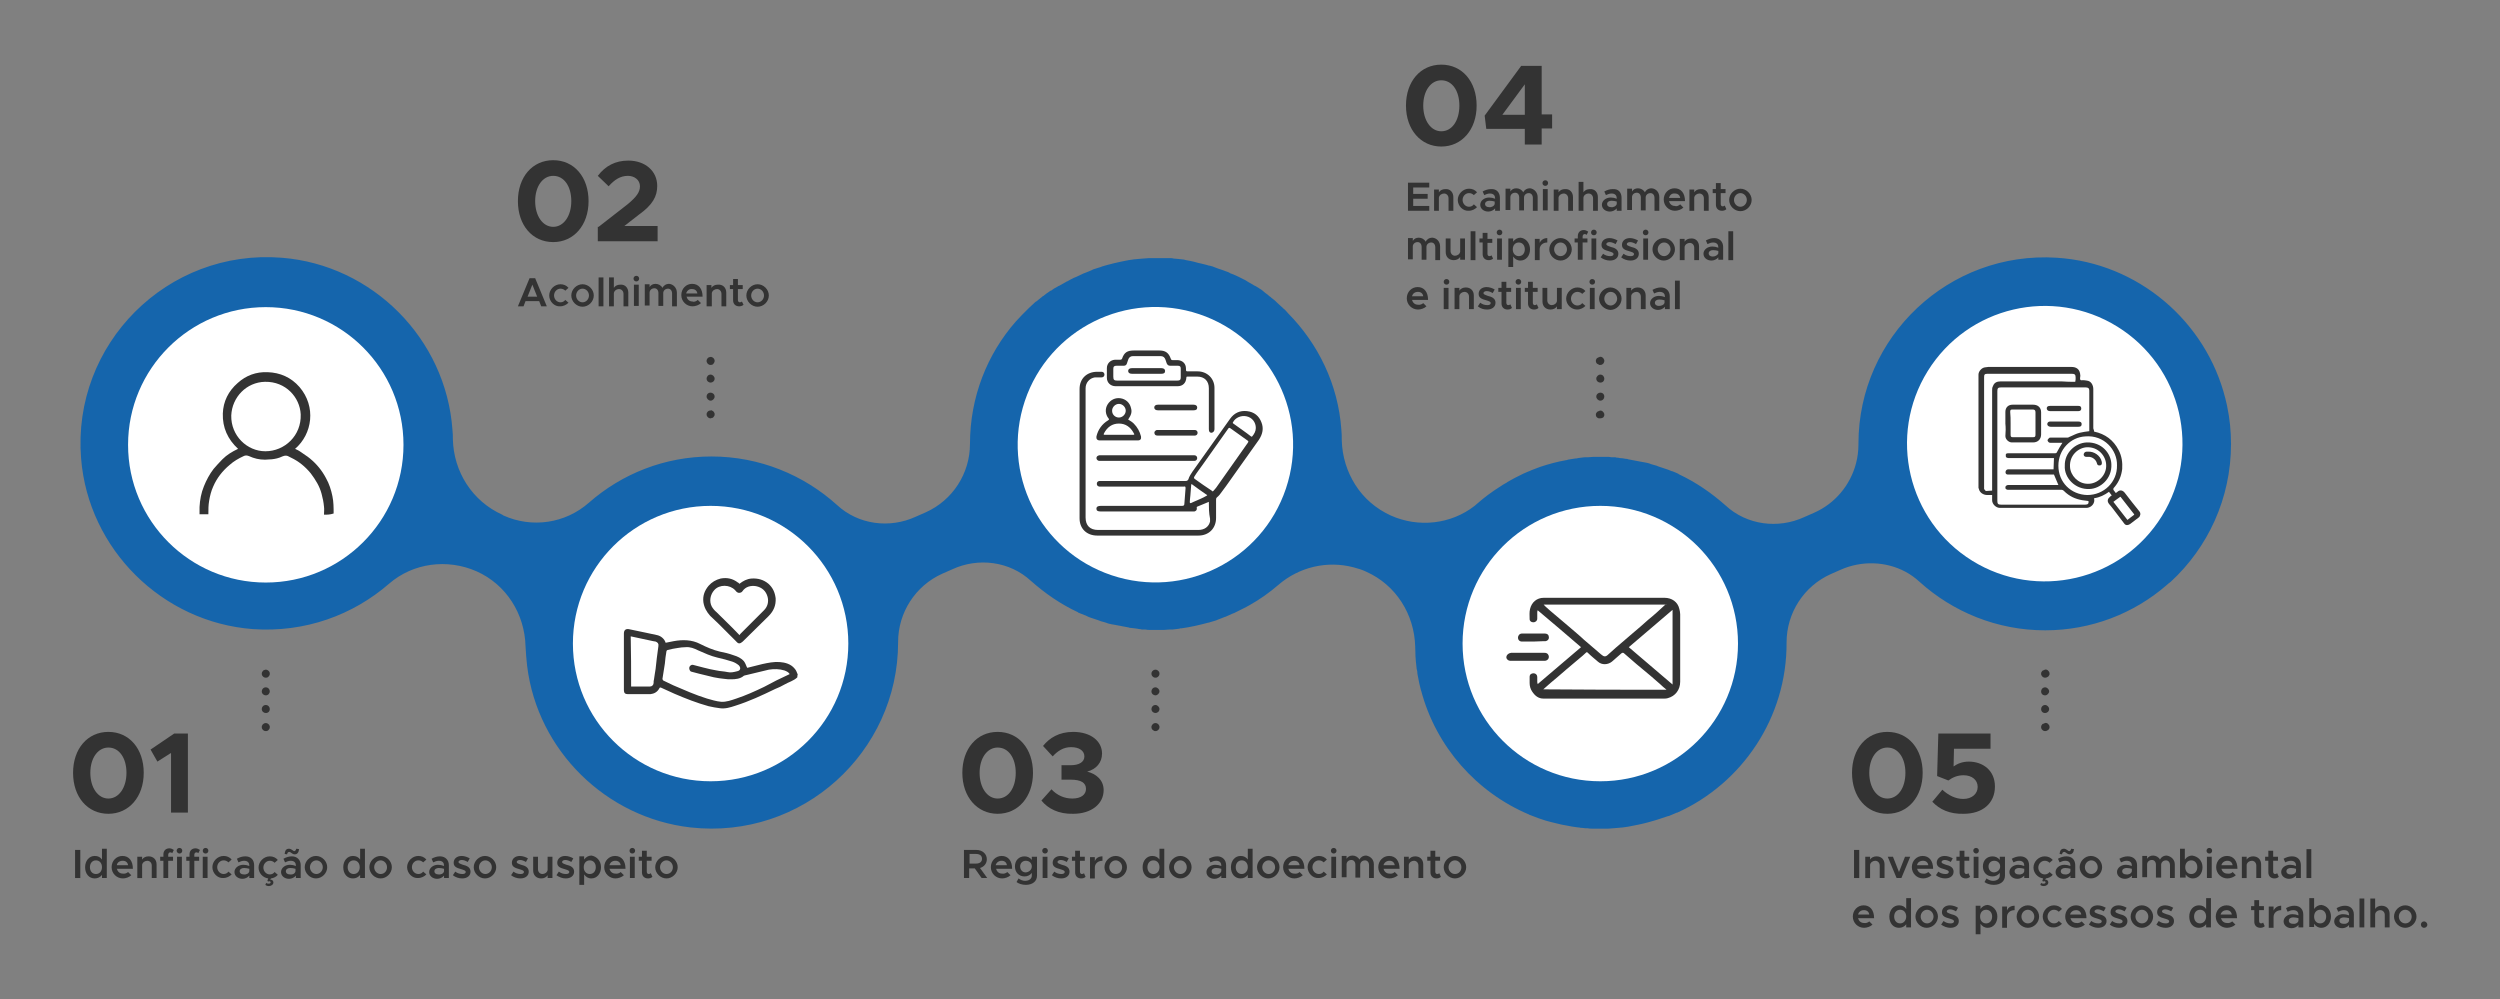 <?xml version="1.0" encoding="utf-8"?>
<!-- Generator: Adobe Illustrator 27.7.0, SVG Export Plug-In . SVG Version: 6.00 Build 0)  -->
<svg version="1.1" id="Layer_1" xmlns="http://www.w3.org/2000/svg" xmlns:xlink="http://www.w3.org/1999/xlink" x="0px" y="0px"
	 viewBox="0 0 622.7 248.9" style="enable-background:new 0 0 622.7 248.9;" xml:space="preserve">
<rect x="0" y="0" width="622.7" height="248.9" fill="#808080" stroke="none"/>
<style type="text/css">
	.st0{fill:#333333;}
	.st1{fill:#1565AC;}
	.st2{fill:#FFFFFF;}
	.st3{fill:#A9A9A9;}
</style>
<g id="BACKGROUND">
</g>
<g id="OBJECTS">
	<g>
		<g>
			<path class="st0" d="M244.5,218.7l-1.7-2.4h-1.4v2.4h-1.3v-7h3.1c1.5,0,2.6,1,2.6,2.3c0,1.1-0.7,1.9-1.7,2.2l1.8,2.5H244.5z
				 M241.5,215.1h1.6c0.9,0,1.5-0.4,1.5-1.2s-0.6-1.2-1.5-1.2h-1.6V215.1z"/>
			<path class="st0" d="M250.9,217.2l0.8,0.8c-0.5,0.5-1.4,0.8-2.1,0.8c-1.5,0-2.8-1.2-2.8-2.8s1.2-2.8,2.7-2.8
				c1.6,0,2.6,1.2,2.6,3.2h-4c0.2,0.7,0.7,1.2,1.5,1.2C250,217.7,250.6,217.5,250.9,217.2z M248,215.5h2.8c-0.1-0.7-0.6-1.1-1.3-1.1
				S248.2,214.8,248,215.5z"/>
			<path class="st0" d="M258.3,213.4v4.7c0,1.4-1.1,2.3-2.8,2.3c-0.9,0-1.8-0.3-2.3-0.7l0.5-0.9c0.4,0.3,1,0.6,1.6,0.6
				c1,0,1.7-0.5,1.7-1.3v-0.7c-0.4,0.6-1.1,0.9-1.8,0.9c-1.4,0-2.4-1-2.4-2.5s1-2.5,2.4-2.5c0.7,0,1.4,0.3,1.8,0.9v-0.8H258.3z
				 M257,215.8c0-0.8-0.6-1.4-1.5-1.4c-0.8,0-1.4,0.6-1.4,1.4c0,0.9,0.6,1.5,1.4,1.5C256.4,217.2,257,216.6,257,215.8z"/>
			<path class="st0" d="M259.6,211.9c0-0.4,0.3-0.7,0.7-0.7c0.4,0,0.7,0.3,0.7,0.7s-0.3,0.7-0.7,0.7
				C259.9,212.6,259.6,212.3,259.6,211.9z M259.7,213.4h1.2v5.3h-1.2V213.4z"/>
			<path class="st0" d="M262,218l0.6-0.9c0.5,0.4,1.1,0.6,1.8,0.6c0.5,0,0.8-0.2,0.8-0.5c0-0.4-0.5-0.5-1.1-0.7
				c-1.1-0.3-1.9-0.6-1.9-1.6s0.8-1.7,2-1.7c0.7,0,1.5,0.3,2,0.6l-0.5,0.9c-0.5-0.3-1-0.5-1.5-0.5c-0.4,0-0.8,0.2-0.8,0.5
				s0.3,0.4,1.1,0.7c0.9,0.2,1.9,0.6,1.9,1.7c0,1-0.8,1.7-2.1,1.7C263.5,218.8,262.6,218.5,262,218z"/>
			<path class="st0" d="M270.4,218.4c-0.3,0.3-0.7,0.4-1.1,0.4c-0.9,0-1.5-0.6-1.5-1.5v-2.9H267v-1h0.8v-1.5h1.2v1.5h1.2v1H269v2.7
				c0,0.4,0.2,0.6,0.5,0.6c0.2,0,0.4-0.1,0.5-0.2L270.4,218.4z"/>
			<path class="st0" d="M274.6,213.3v1.1c-1.1,0-1.9,0.7-1.9,1.7v2.7h-1.2v-5.3h1.2v1C273,213.7,273.7,213.3,274.6,213.3z"/>
			<path class="st0" d="M275.1,216c0-1.5,1.3-2.8,2.8-2.8s2.8,1.3,2.8,2.8s-1.3,2.8-2.8,2.8S275.1,217.5,275.1,216z M279.5,216
				c0-0.9-0.7-1.7-1.6-1.7s-1.6,0.8-1.6,1.7s0.7,1.7,1.6,1.7S279.5,217,279.5,216z"/>
			<path class="st0" d="M290,211.5v7.2h-1.2v-0.8c-0.4,0.6-1.1,0.9-1.8,0.9c-1.4,0-2.4-1.1-2.4-2.8c0-1.6,1-2.8,2.4-2.8
				c0.8,0,1.4,0.3,1.8,0.9v-2.7h1.2V211.5z M288.8,216c0-1-0.6-1.7-1.5-1.7s-1.5,0.7-1.5,1.7s0.6,1.7,1.5,1.7
				C288.2,217.7,288.8,217,288.8,216z"/>
			<path class="st0" d="M291.2,216c0-1.5,1.3-2.8,2.8-2.8s2.8,1.3,2.8,2.8s-1.3,2.8-2.8,2.8S291.2,217.5,291.2,216z M295.6,216
				c0-0.9-0.7-1.7-1.6-1.7s-1.6,0.8-1.6,1.7s0.7,1.7,1.6,1.7S295.6,217,295.6,216z"/>
			<path class="st0" d="M305.4,215.5v3.2h-1.2v-0.6c-0.4,0.5-1.1,0.8-1.7,0.8c-1.1,0-2-0.7-2-1.7s1-1.8,2.2-1.8c0.5,0,1,0.1,1.5,0.3
				v-0.1c0-0.6-0.3-1.2-1.3-1.2c-0.5,0-1,0.2-1.4,0.4l-0.4-0.9c0.7-0.4,1.4-0.6,2.1-0.6C304.5,213.3,305.4,214.2,305.4,215.5z
				 M304.2,217v-0.6c-0.4-0.1-0.8-0.2-1.3-0.2c-0.6,0-1.1,0.3-1.1,0.8s0.4,0.8,1,0.8C303.4,217.9,304,217.6,304.2,217z"/>
			<path class="st0" d="M312,211.5v7.2h-1.2v-0.8c-0.4,0.6-1.1,0.9-1.8,0.9c-1.4,0-2.4-1.1-2.4-2.8c0-1.6,1-2.8,2.4-2.8
				c0.8,0,1.4,0.3,1.8,0.9v-2.7h1.2V211.5z M310.8,216c0-1-0.6-1.7-1.5-1.7s-1.5,0.7-1.5,1.7s0.6,1.7,1.5,1.7
				C310.1,217.7,310.8,217,310.8,216z"/>
			<path class="st0" d="M313.1,216c0-1.5,1.3-2.8,2.8-2.8s2.8,1.3,2.8,2.8s-1.3,2.8-2.8,2.8S313.1,217.5,313.1,216z M317.6,216
				c0-0.9-0.7-1.7-1.6-1.7s-1.6,0.8-1.6,1.7s0.7,1.7,1.6,1.7C316.8,217.7,317.6,217,317.6,216z"/>
			<path class="st0" d="M323.7,217.2l0.8,0.8c-0.5,0.5-1.4,0.8-2.1,0.8c-1.5,0-2.8-1.2-2.8-2.8s1.2-2.8,2.7-2.8
				c1.6,0,2.6,1.2,2.6,3.2h-4c0.2,0.7,0.7,1.2,1.5,1.2C322.9,217.7,323.4,217.5,323.7,217.2z M320.9,215.5h2.8
				c-0.1-0.7-0.6-1.1-1.3-1.1S321.1,214.8,320.9,215.5z"/>
			<path class="st0" d="M325.7,216c0-1.5,1.3-2.8,2.8-2.8c0.8,0,1.5,0.3,2,0.9l-0.8,0.7c-0.3-0.3-0.7-0.5-1.2-0.5
				c-0.9,0-1.6,0.8-1.6,1.7s0.7,1.7,1.6,1.7c0.5,0,0.9-0.2,1.2-0.6l0.8,0.7c-0.5,0.5-1.2,0.9-2.1,0.9
				C327,218.8,325.7,217.5,325.7,216z"/>
			<path class="st0" d="M331.5,211.9c0-0.4,0.3-0.7,0.7-0.7c0.4,0,0.7,0.3,0.7,0.7s-0.3,0.7-0.7,0.7
				C331.8,212.6,331.5,212.3,331.5,211.9z M331.6,213.4h1.2v5.3h-1.2V213.4z"/>
			<path class="st0" d="M342.2,215.3v3.4H341v-3.2c0-0.7-0.4-1.2-1-1.2c-0.7,0-1.2,0.5-1.2,1.1v3.2h-1.2v-3.2c0-0.7-0.4-1.2-1-1.2
				c-0.7,0-1.2,0.5-1.2,1.1v3.2h-1.2v-5.3h1.2v0.7c0.3-0.5,0.8-0.8,1.5-0.8s1.4,0.4,1.7,1c0.3-0.6,0.9-1,1.7-1
				C341.4,213.3,342.2,214.1,342.2,215.3z"/>
			<path class="st0" d="M347.4,217.2l0.8,0.8c-0.5,0.5-1.4,0.8-2.1,0.8c-1.5,0-2.8-1.2-2.8-2.8s1.2-2.8,2.7-2.8
				c1.6,0,2.6,1.2,2.6,3.2h-4c0.2,0.7,0.7,1.2,1.5,1.2C346.6,217.7,347.1,217.5,347.4,217.2z M344.6,215.5h2.8
				c-0.1-0.7-0.6-1.1-1.3-1.1C345.4,214.4,344.8,214.8,344.6,215.5z"/>
			<path class="st0" d="M354.5,215.3v3.4h-1.2v-3.1c0-0.7-0.5-1.2-1.1-1.2s-1.2,0.4-1.3,1v3.3h-1.2v-5.3h1.2v0.7
				c0.3-0.5,0.9-0.8,1.6-0.8C353.7,213.3,354.5,214.1,354.5,215.3z"/>
			<path class="st0" d="M358.9,218.4c-0.3,0.3-0.7,0.4-1.1,0.4c-0.9,0-1.5-0.6-1.5-1.5v-2.9h-0.8v-1h0.8v-1.5h1.2v1.5h1.2v1h-1.2
				v2.7c0,0.4,0.2,0.6,0.5,0.6c0.2,0,0.4-0.1,0.5-0.2L358.9,218.4z"/>
			<path class="st0" d="M359.6,216c0-1.5,1.3-2.8,2.8-2.8s2.8,1.3,2.8,2.8s-1.3,2.8-2.8,2.8S359.6,217.5,359.6,216z M364,216
				c0-0.9-0.7-1.7-1.6-1.7s-1.6,0.8-1.6,1.7s0.7,1.7,1.6,1.7S364,217,364,216z"/>
		</g>
		<g>
			<path class="st0" d="M239.7,192.5c0-6,3.6-10.2,8.8-10.2s8.8,4.2,8.8,10.2s-3.7,10.2-8.8,10.2
				C243.4,202.7,239.7,198.5,239.7,192.5z M253,192.5c0-3.7-1.8-6.3-4.5-6.3c-2.6,0-4.5,2.6-4.5,6.3s1.9,6.4,4.5,6.4
				C251.2,198.9,253,196.2,253,192.5z"/>
			<path class="st0" d="M259.4,199.4l2.5-2.8c1.4,1.5,3.2,2.3,5.2,2.3c2.2,0,3.4-1,3.4-2.4c0-1.5-1.2-2.3-3.8-2.3h-2.3v-3.6h2.3
				c2.1,0,3.4-0.8,3.4-2.2s-1.3-2.3-3.3-2.3c-1.9,0-3.3,0.9-4.6,2.3l-2.4-2.6c1.6-2,4-3.5,7.5-3.5c4.4,0,7.2,2.3,7.2,5.4
				c0,2.3-1.5,3.9-3.7,4.5c2.1,0.5,4.1,2,4.1,4.6c0,3.4-3,5.9-7.6,5.9C263.7,202.8,261,201.4,259.4,199.4z"/>
		</g>
		<g>
			<path class="st0" d="M18.7,211.7H20v7h-1.3V211.7z"/>
			<path class="st0" d="M26.6,211.5v7.2h-1.2v-0.8c-0.4,0.6-1.1,0.9-1.8,0.9c-1.4,0-2.4-1.1-2.4-2.8c0-1.6,1-2.8,2.4-2.8
				c0.8,0,1.4,0.3,1.8,0.9v-2.7h1.2V211.5z M25.4,216c0-1-0.6-1.7-1.5-1.7s-1.5,0.7-1.5,1.7s0.6,1.7,1.5,1.7S25.4,217,25.4,216z"/>
			<path class="st0" d="M31.9,217.2l0.8,0.8c-0.5,0.5-1.4,0.8-2.1,0.8c-1.5,0-2.8-1.2-2.8-2.8s1.2-2.8,2.7-2.8
				c1.6,0,2.6,1.2,2.6,3.2h-4c0.2,0.7,0.7,1.2,1.5,1.2C31,217.7,31.6,217.5,31.9,217.2z M29.1,215.5h2.8c-0.1-0.7-0.6-1.1-1.3-1.1
				C29.8,214.4,29.2,214.8,29.1,215.5z"/>
			<path class="st0" d="M39,215.3v3.4h-1.2v-3.1c0-0.7-0.5-1.2-1.1-1.2s-1.2,0.4-1.3,1v3.3h-1.2v-5.3h1.2v0.7
				c0.3-0.5,0.9-0.8,1.6-0.8C38.2,213.3,39,214.1,39,215.3z"/>
			<path class="st0" d="M41.9,213.4h1.2v1h-1.2v4.3h-1.2v-4.3h-0.8v-1h0.8v-0.6c0-0.9,0.6-1.5,1.5-1.5c0.4,0,0.8,0.2,1.1,0.4
				l-0.4,0.8c-0.1-0.1-0.3-0.2-0.5-0.2c-0.3,0-0.5,0.3-0.5,0.6C41.9,212.9,41.9,213.4,41.9,213.4z"/>
			<path class="st0" d="M44,211.9c0-0.4,0.3-0.7,0.7-0.7s0.7,0.3,0.7,0.7s-0.3,0.7-0.7,0.7C44.4,212.6,44,212.3,44,211.9z
				 M44.1,213.4h1.2v5.3h-1.2V213.4z"/>
			<path class="st0" d="M48.4,213.4h1.2v1h-1.2v4.3h-1.2v-4.3h-0.8v-1h0.8v-0.6c0-0.9,0.6-1.5,1.5-1.5c0.4,0,0.8,0.2,1.1,0.4
				l-0.4,0.8c-0.1-0.1-0.3-0.2-0.5-0.2c-0.3,0-0.5,0.3-0.5,0.6C48.4,212.9,48.4,213.4,48.4,213.4z"/>
			<path class="st0" d="M50.5,211.9c0-0.4,0.3-0.7,0.7-0.7s0.7,0.3,0.7,0.7s-0.3,0.7-0.7,0.7C50.8,212.6,50.5,212.3,50.5,211.9z
				 M50.5,213.4h1.2v5.3h-1.2V213.4z"/>
			<path class="st0" d="M52.9,216c0-1.5,1.3-2.8,2.8-2.8c0.8,0,1.5,0.3,2,0.9l-0.8,0.7c-0.3-0.3-0.7-0.5-1.2-0.5
				c-0.9,0-1.6,0.8-1.6,1.7s0.7,1.7,1.6,1.7c0.5,0,0.9-0.2,1.2-0.6l0.8,0.7c-0.5,0.5-1.2,0.9-2.1,0.9
				C54.2,218.8,52.9,217.5,52.9,216z"/>
			<path class="st0" d="M63.3,215.5v3.2h-1.2v-0.6c-0.4,0.5-1.1,0.8-1.7,0.8c-1.1,0-2-0.7-2-1.7s1-1.8,2.2-1.8c0.5,0,1,0.1,1.5,0.3
				v-0.1c0-0.6-0.3-1.2-1.3-1.2c-0.5,0-1,0.2-1.4,0.4l-0.4-0.9c0.7-0.4,1.4-0.6,2.1-0.6C62.5,213.3,63.3,214.2,63.3,215.5z
				 M62.1,217v-0.6c-0.4-0.1-0.8-0.2-1.3-0.2c-0.6,0-1.1,0.3-1.1,0.8s0.4,0.8,1,0.8C61.3,217.9,62,217.6,62.1,217z"/>
			<path class="st0" d="M67.5,218.8l-0.2,0.3h0.1c0.4,0,0.7,0.3,0.7,0.7c0,0.5-0.5,0.9-1.1,0.9c-0.4,0-0.7-0.1-0.9-0.3l0.2-0.5
				c0.2,0.2,0.4,0.2,0.6,0.2c0.3,0,0.5-0.1,0.5-0.3s-0.1-0.3-0.3-0.3c-0.1,0-0.2,0-0.3,0.1l-0.2-0.2l0.2-0.6
				c-1.4-0.2-2.4-1.4-2.4-2.7c0-1.5,1.3-2.8,2.8-2.8c0.8,0,1.5,0.3,2,0.9l-0.8,0.7c-0.3-0.3-0.7-0.5-1.2-0.5c-0.9,0-1.6,0.8-1.6,1.7
				s0.7,1.7,1.6,1.7c0.5,0,0.9-0.2,1.2-0.6l0.8,0.7C68.8,218.4,68.2,218.7,67.5,218.8z"/>
			<path class="st0" d="M74.9,215.5v3.2h-1.2v-0.6c-0.4,0.5-1.1,0.8-1.7,0.8c-1.1,0-2-0.7-2-1.7s1-1.8,2.2-1.8c0.5,0,1,0.1,1.5,0.3
				v-0.1c0-0.6-0.3-1.2-1.3-1.2c-0.5,0-1,0.2-1.4,0.4l-0.4-0.9c0.7-0.4,1.4-0.6,2.1-0.6C74,213.3,74.9,214.2,74.9,215.5z
				 M71.5,212.8l-0.6-0.1c0.1-0.9,0.4-1.3,1.1-1.3c0.6,0,1,0.6,1.3,0.6c0.2,0,0.4-0.2,0.5-0.6l0.7,0.1c-0.1,0.9-0.5,1.3-1.1,1.3
				s-1-0.6-1.3-0.6C71.7,212.2,71.6,212.4,71.5,212.8z M73.6,217v-0.6c-0.4-0.1-0.8-0.2-1.3-0.2c-0.6,0-1.1,0.3-1.1,0.8
				s0.4,0.8,1,0.8C72.9,217.9,73.5,217.6,73.6,217z"/>
			<path class="st0" d="M75.9,216c0-1.5,1.3-2.8,2.8-2.8s2.8,1.3,2.8,2.8s-1.3,2.8-2.8,2.8C77.2,218.8,75.9,217.5,75.9,216z
				 M80.4,216c0-0.9-0.7-1.7-1.6-1.7s-1.6,0.8-1.6,1.7s0.7,1.7,1.6,1.7C79.6,217.7,80.4,217,80.4,216z"/>
			<path class="st0" d="M90.9,211.5v7.2h-1.2v-0.8c-0.4,0.6-1.1,0.9-1.8,0.9c-1.4,0-2.4-1.1-2.4-2.8c0-1.6,1-2.8,2.4-2.8
				c0.8,0,1.4,0.3,1.8,0.9v-2.7h1.2V211.5z M89.6,216c0-1-0.6-1.7-1.5-1.7s-1.5,0.7-1.5,1.7s0.6,1.7,1.5,1.7S89.6,217,89.6,216z"/>
			<path class="st0" d="M92,216c0-1.5,1.3-2.8,2.8-2.8s2.8,1.3,2.8,2.8s-1.3,2.8-2.8,2.8S92,217.5,92,216z M96.4,216
				c0-0.9-0.7-1.7-1.6-1.7s-1.6,0.8-1.6,1.7s0.7,1.7,1.6,1.7C95.7,217.7,96.4,217,96.4,216z"/>
			<path class="st0" d="M101.4,216c0-1.5,1.3-2.8,2.8-2.8c0.8,0,1.5,0.3,2,0.9l-0.8,0.7c-0.3-0.3-0.7-0.5-1.2-0.5
				c-0.9,0-1.6,0.8-1.6,1.7s0.7,1.7,1.6,1.7c0.5,0,0.9-0.2,1.2-0.6l0.8,0.7c-0.5,0.5-1.2,0.9-2.1,0.9
				C102.7,218.8,101.4,217.5,101.4,216z"/>
			<path class="st0" d="M111.8,215.5v3.2h-1.2v-0.6c-0.4,0.5-1.1,0.8-1.7,0.8c-1.1,0-2-0.7-2-1.7s1-1.8,2.2-1.8c0.5,0,1,0.1,1.5,0.3
				v-0.1c0-0.6-0.3-1.2-1.3-1.2c-0.5,0-1,0.2-1.4,0.4l-0.4-0.9c0.7-0.4,1.4-0.6,2.1-0.6C110.9,213.3,111.8,214.2,111.8,215.5z
				 M110.6,217v-0.6c-0.4-0.1-0.8-0.2-1.3-0.2c-0.6,0-1.1,0.3-1.1,0.8s0.4,0.8,1,0.8C109.8,217.9,110.5,217.6,110.6,217z"/>
			<path class="st0" d="M112.8,218l0.6-0.9c0.5,0.4,1.1,0.6,1.8,0.6c0.5,0,0.8-0.2,0.8-0.5c0-0.4-0.5-0.5-1.1-0.7
				c-1.1-0.3-1.9-0.6-1.9-1.6s0.8-1.7,2-1.7c0.7,0,1.5,0.3,2,0.6l-0.5,0.9c-0.5-0.3-1-0.5-1.5-0.5c-0.4,0-0.8,0.2-0.8,0.5
				s0.3,0.4,1.1,0.7c0.9,0.2,1.9,0.6,1.9,1.7c0,1-0.8,1.7-2.1,1.7C114.3,218.8,113.4,218.5,112.8,218z"/>
			<path class="st0" d="M118,216c0-1.5,1.3-2.8,2.8-2.8s2.8,1.3,2.8,2.8s-1.3,2.8-2.8,2.8S118,217.5,118,216z M122.5,216
				c0-0.9-0.7-1.7-1.6-1.7s-1.6,0.8-1.6,1.7s0.7,1.7,1.6,1.7C121.7,217.7,122.5,217,122.5,216z"/>
			<path class="st0" d="M127.3,218l0.6-0.9c0.5,0.4,1.1,0.6,1.8,0.6c0.5,0,0.8-0.2,0.8-0.5c0-0.4-0.5-0.5-1.1-0.7
				c-1.1-0.3-1.9-0.6-1.9-1.6s0.8-1.7,2-1.7c0.7,0,1.5,0.3,2,0.6l-0.5,0.9c-0.5-0.3-1-0.5-1.5-0.5c-0.4,0-0.8,0.2-0.8,0.5
				s0.3,0.4,1.1,0.7c0.9,0.2,1.9,0.6,1.9,1.7c0,1-0.8,1.7-2.1,1.7C128.8,218.8,127.9,218.5,127.3,218z"/>
			<path class="st0" d="M137.6,213.4v5.3h-1.2V218c-0.3,0.5-0.9,0.8-1.6,0.8c-1.2,0-2-0.8-2-2v-3.4h1.2v3.1c0,0.7,0.5,1.2,1.1,1.2
				s1.2-0.4,1.3-1v-3.3L137.6,213.4L137.6,213.4z"/>
			<path class="st0" d="M138.6,218l0.6-0.9c0.5,0.4,1.1,0.6,1.8,0.6c0.5,0,0.8-0.2,0.8-0.5c0-0.4-0.5-0.5-1.1-0.7
				c-1.1-0.3-1.9-0.6-1.9-1.6s0.8-1.7,2-1.7c0.7,0,1.5,0.3,2,0.6l-0.5,0.9c-0.5-0.3-1-0.5-1.5-0.5c-0.4,0-0.8,0.2-0.8,0.5
				s0.3,0.4,1.1,0.7c0.9,0.2,1.9,0.6,1.9,1.7c0,1-0.8,1.7-2.1,1.7C140.1,218.8,139.3,218.5,138.6,218z"/>
			<path class="st0" d="M149.7,216c0,1.6-1,2.8-2.4,2.8c-0.8,0-1.4-0.4-1.8-1v2.6h-1.2v-7.1h1.2v0.8c0.4-0.6,1.1-1,1.8-1
				C148.6,213.3,149.7,214.4,149.7,216z M148.4,216c0-1-0.6-1.7-1.5-1.7s-1.5,0.7-1.5,1.7s0.6,1.7,1.5,1.7
				C147.8,217.7,148.4,217,148.4,216z"/>
			<path class="st0" d="M154.6,217.2l0.8,0.8c-0.5,0.5-1.4,0.8-2.1,0.8c-1.5,0-2.8-1.2-2.8-2.8s1.2-2.8,2.7-2.8
				c1.6,0,2.6,1.2,2.6,3.2h-4c0.2,0.7,0.7,1.2,1.5,1.2C153.7,217.7,154.3,217.5,154.6,217.2z M151.8,215.5h2.8
				c-0.1-0.7-0.6-1.1-1.3-1.1C152.5,214.4,152,214.8,151.8,215.5z"/>
			<path class="st0" d="M156.8,211.9c0-0.4,0.3-0.7,0.7-0.7s0.7,0.3,0.7,0.7s-0.3,0.7-0.7,0.7C157.1,212.6,156.8,212.3,156.8,211.9z
				 M156.9,213.4h1.2v5.3h-1.2V213.4z"/>
			<path class="st0" d="M162.5,218.4c-0.3,0.3-0.7,0.4-1.1,0.4c-0.9,0-1.5-0.6-1.5-1.5v-2.9h-0.8v-1h0.8v-1.5h1.2v1.5h1.2v1h-1.2
				v2.7c0,0.4,0.2,0.6,0.5,0.6c0.2,0,0.4-0.1,0.5-0.2L162.5,218.4z"/>
			<path class="st0" d="M163.2,216c0-1.5,1.3-2.8,2.8-2.8s2.8,1.3,2.8,2.8s-1.3,2.8-2.8,2.8S163.2,217.5,163.2,216z M167.6,216
				c0-0.9-0.7-1.7-1.6-1.7c-0.9,0-1.6,0.8-1.6,1.7s0.7,1.7,1.6,1.7C166.9,217.7,167.6,217,167.6,216z"/>
		</g>
		<g>
			<path class="st0" d="M18.2,192.5c0-6,3.6-10.2,8.8-10.2s8.8,4.2,8.8,10.2s-3.7,10.2-8.8,10.2C21.8,202.7,18.2,198.5,18.2,192.5z
				 M31.5,192.5c0-3.7-1.8-6.3-4.5-6.3c-2.6,0-4.5,2.6-4.5,6.3s1.9,6.4,4.5,6.4S31.5,196.2,31.5,192.5z"/>
			<path class="st0" d="M42.5,187.6l-3.3,2.1l-1.7-3l5.9-4h3.4v19.7h-4.2v-14.8H42.5z"/>
		</g>
		<g>
			<path class="st0" d="M461.8,211.7h1.3v7h-1.3V211.7z"/>
			<path class="st0" d="M469.4,215.3v3.4h-1.2v-3.1c0-0.7-0.5-1.2-1.1-1.2s-1.2,0.4-1.3,1v3.3h-1.2v-5.3h1.2v0.7
				c0.3-0.5,0.9-0.8,1.6-0.8C468.6,213.3,469.4,214.1,469.4,215.3z"/>
			<path class="st0" d="M470.2,213.4h1.3l1.5,3.8l1.5-3.8h1.3l-2.2,5.3h-1.2L470.2,213.4z"/>
			<path class="st0" d="M480.3,217.2l0.8,0.8c-0.5,0.5-1.4,0.8-2.1,0.8c-1.5,0-2.8-1.2-2.8-2.8s1.2-2.8,2.7-2.8
				c1.6,0,2.6,1.2,2.6,3.2h-4c0.2,0.7,0.7,1.2,1.5,1.2C479.4,217.7,480,217.5,480.3,217.2z M477.5,215.5h2.8
				c-0.1-0.7-0.6-1.1-1.3-1.1C478.2,214.4,477.6,214.8,477.5,215.5z"/>
			<path class="st0" d="M482.2,218l0.6-0.9c0.5,0.4,1.1,0.6,1.8,0.6c0.5,0,0.8-0.2,0.8-0.5c0-0.4-0.5-0.5-1.1-0.7
				c-1.1-0.3-1.9-0.6-1.9-1.6s0.8-1.7,2-1.7c0.7,0,1.5,0.3,2,0.6l-0.5,0.9c-0.5-0.3-1-0.5-1.5-0.5c-0.4,0-0.8,0.2-0.8,0.5
				s0.3,0.4,1.1,0.7c0.9,0.2,1.9,0.6,1.9,1.7c0,1-0.8,1.7-2.1,1.7C483.7,218.8,482.8,218.5,482.2,218z"/>
			<path class="st0" d="M490.7,218.4c-0.3,0.3-0.7,0.4-1.1,0.4c-0.9,0-1.5-0.6-1.5-1.5v-2.9h-0.8v-1h0.8v-1.5h1.2v1.5h1.2v1h-1.2
				v2.7c0,0.4,0.2,0.6,0.5,0.6c0.2,0,0.4-0.1,0.5-0.2L490.7,218.4z"/>
			<path class="st0" d="M491.5,211.9c0-0.4,0.3-0.7,0.7-0.7c0.4,0,0.7,0.3,0.7,0.7s-0.3,0.7-0.7,0.7
				C491.9,212.6,491.5,212.3,491.5,211.9z M491.6,213.4h1.2v5.3h-1.2V213.4z"/>
			<path class="st0" d="M499.4,213.4v4.7c0,1.4-1.1,2.3-2.8,2.3c-0.9,0-1.8-0.3-2.3-0.7l0.5-0.9c0.4,0.3,1,0.6,1.6,0.6
				c1,0,1.7-0.5,1.7-1.3v-0.7c-0.4,0.6-1.1,0.9-1.8,0.9c-1.4,0-2.4-1-2.4-2.5s1-2.5,2.4-2.5c0.7,0,1.4,0.3,1.8,0.9v-0.8H499.4z
				 M498.2,215.8c0-0.8-0.6-1.4-1.5-1.4c-0.8,0-1.4,0.6-1.4,1.4c0,0.9,0.6,1.5,1.4,1.5C497.6,217.2,498.2,216.6,498.2,215.8z"/>
			<path class="st0" d="M505.4,215.5v3.2h-1.2v-0.6c-0.4,0.5-1.1,0.8-1.7,0.8c-1.1,0-2-0.7-2-1.7s1-1.8,2.2-1.8c0.5,0,1,0.1,1.5,0.3
				v-0.1c0-0.6-0.3-1.2-1.3-1.2c-0.5,0-1,0.2-1.4,0.4l-0.4-0.9c0.7-0.4,1.4-0.6,2.1-0.6C504.6,213.3,505.4,214.2,505.4,215.5z
				 M504.2,217v-0.6c-0.4-0.1-0.8-0.2-1.3-0.2c-0.6,0-1.1,0.3-1.1,0.8s0.4,0.8,1,0.8C503.4,217.9,504.1,217.6,504.2,217z"/>
			<path class="st0" d="M509.6,218.8l-0.2,0.3h0.1c0.4,0,0.7,0.3,0.7,0.7c0,0.5-0.5,0.9-1.1,0.9c-0.4,0-0.7-0.1-0.9-0.3l0.2-0.5
				c0.2,0.2,0.4,0.2,0.6,0.2c0.3,0,0.5-0.1,0.5-0.3s-0.1-0.3-0.3-0.3c-0.1,0-0.2,0-0.3,0.1l-0.2-0.2l0.2-0.6
				c-1.4-0.2-2.4-1.4-2.4-2.7c0-1.5,1.3-2.8,2.8-2.8c0.8,0,1.5,0.3,2,0.9l-0.8,0.7c-0.3-0.3-0.7-0.5-1.2-0.5c-0.9,0-1.6,0.8-1.6,1.7
				s0.7,1.7,1.6,1.7c0.5,0,0.9-0.2,1.2-0.6l0.8,0.7C510.9,218.4,510.3,218.7,509.6,218.8z"/>
			<path class="st0" d="M516.9,215.5v3.2h-1.2v-0.6c-0.4,0.5-1.1,0.8-1.7,0.8c-1.1,0-2-0.7-2-1.7s1-1.8,2.2-1.8c0.5,0,1,0.1,1.5,0.3
				v-0.1c0-0.6-0.3-1.2-1.3-1.2c-0.5,0-1,0.2-1.4,0.4l-0.4-0.9c0.7-0.4,1.4-0.6,2.1-0.6C516.1,213.3,516.9,214.2,516.9,215.5z
				 M513.6,212.8l-0.6-0.1c0.1-0.9,0.4-1.3,1.1-1.3c0.6,0,1,0.6,1.3,0.6c0.2,0,0.4-0.2,0.5-0.6l0.7,0.1c-0.1,0.9-0.5,1.3-1.1,1.3
				s-1-0.6-1.3-0.6C513.8,212.2,513.7,212.4,513.6,212.8z M515.7,217v-0.6c-0.4-0.1-0.8-0.2-1.3-0.2c-0.6,0-1.1,0.3-1.1,0.8
				s0.4,0.8,1,0.8C514.9,217.9,515.6,217.6,515.7,217z"/>
			<path class="st0" d="M518,216c0-1.5,1.3-2.8,2.8-2.8s2.8,1.3,2.8,2.8s-1.3,2.8-2.8,2.8S518,217.5,518,216z M522.5,216
				c0-0.9-0.7-1.7-1.6-1.7c-0.9,0-1.6,0.8-1.6,1.7s0.7,1.7,1.6,1.7C521.7,217.7,522.5,217,522.5,216z"/>
			<path class="st0" d="M532.3,215.5v3.2H531v-0.6c-0.4,0.5-1.1,0.8-1.7,0.8c-1.1,0-2-0.7-2-1.7s1-1.8,2.2-1.8c0.5,0,1,0.1,1.5,0.3
				v-0.1c0-0.6-0.3-1.2-1.3-1.2c-0.5,0-1,0.2-1.4,0.4l-0.4-0.9c0.7-0.4,1.4-0.6,2.1-0.6C531.4,213.3,532.3,214.2,532.3,215.5z
				 M531,217v-0.6c-0.4-0.1-0.8-0.2-1.3-0.2c-0.6,0-1.1,0.3-1.1,0.8s0.4,0.8,1,0.8C530.2,217.9,530.9,217.6,531,217z"/>
			<path class="st0" d="M541.7,215.3v3.4h-1.2v-3.2c0-0.7-0.4-1.2-1-1.2c-0.7,0-1.2,0.5-1.2,1.1v3.2H537v-3.2c0-0.7-0.4-1.2-1-1.2
				c-0.7,0-1.2,0.5-1.2,1.1v3.2h-1.2v-5.3h1.2v0.7c0.3-0.5,0.8-0.8,1.5-0.8s1.4,0.4,1.7,1c0.3-0.6,0.9-1,1.7-1
				C540.8,213.3,541.7,214.1,541.7,215.3z"/>
			<path class="st0" d="M548.6,216c0,1.6-1,2.8-2.4,2.8c-0.8,0-1.4-0.4-1.8-1v0.8H543v-7.2h1.2v2.7c0.4-0.6,1.1-1,1.8-1
				C547.5,213.3,548.6,214.4,548.6,216z M547.3,216c0-1-0.6-1.7-1.5-1.7s-1.5,0.7-1.5,1.7s0.6,1.7,1.5,1.7S547.3,217,547.3,216z"/>
			<path class="st0" d="M549.6,211.9c0-0.4,0.3-0.7,0.7-0.7s0.7,0.3,0.7,0.7s-0.3,0.7-0.7,0.7C549.9,212.6,549.6,212.3,549.6,211.9z
				 M549.7,213.4h1.2v5.3h-1.2V213.4z"/>
			<path class="st0" d="M556.1,217.2l0.8,0.8c-0.5,0.5-1.4,0.8-2.1,0.8c-1.5,0-2.8-1.2-2.8-2.8s1.2-2.8,2.7-2.8
				c1.6,0,2.6,1.2,2.6,3.2h-4c0.2,0.7,0.7,1.2,1.5,1.2C555.3,217.7,555.9,217.5,556.1,217.2z M553.3,215.5h2.8
				c-0.1-0.7-0.6-1.1-1.3-1.1S553.5,214.8,553.3,215.5z"/>
			<path class="st0" d="M563.2,215.3v3.4H562v-3.1c0-0.7-0.5-1.2-1.1-1.2s-1.2,0.4-1.3,1v3.3h-1.2v-5.3h1.2v0.7
				c0.3-0.5,0.9-0.8,1.6-0.8C562.4,213.3,563.2,214.1,563.2,215.3z"/>
			<path class="st0" d="M567.6,218.4c-0.3,0.3-0.7,0.4-1.1,0.4c-0.9,0-1.5-0.6-1.5-1.5v-2.9h-0.8v-1h0.8v-1.5h1.2v1.5h1.2v1h-1.2
				v2.7c0,0.4,0.2,0.6,0.5,0.6c0.2,0,0.4-0.1,0.5-0.2L567.6,218.4z"/>
			<path class="st0" d="M573.1,215.5v3.2h-1.2v-0.6c-0.4,0.5-1.1,0.8-1.7,0.8c-1.1,0-2-0.7-2-1.7s1-1.8,2.2-1.8c0.5,0,1,0.1,1.5,0.3
				v-0.1c0-0.6-0.3-1.2-1.3-1.2c-0.5,0-1,0.2-1.4,0.4l-0.4-0.9c0.7-0.4,1.4-0.6,2.1-0.6C572.3,213.3,573.1,214.2,573.1,215.5z
				 M571.9,217v-0.6c-0.4-0.1-0.8-0.2-1.3-0.2c-0.6,0-1.1,0.3-1.1,0.8s0.4,0.8,1,0.8C571.1,217.9,571.8,217.6,571.9,217z"/>
			<path class="st0" d="M574.5,211.5h1.2v7.2h-1.2V211.5z"/>
			<path class="st0" d="M465.6,229.5l0.8,0.8c-0.5,0.5-1.4,0.8-2.1,0.8c-1.5,0-2.8-1.2-2.8-2.8s1.2-2.8,2.7-2.8
				c1.6,0,2.6,1.2,2.6,3.2h-4c0.2,0.7,0.7,1.2,1.5,1.2C464.7,230,465.3,229.8,465.6,229.5z M462.8,227.8h2.8
				c-0.1-0.7-0.6-1.1-1.3-1.1C463.5,226.7,463,227.1,462.8,227.8z"/>
			<path class="st0" d="M476,223.8v7.2h-1.2v-0.8c-0.4,0.6-1.1,0.9-1.8,0.9c-1.4,0-2.4-1.1-2.4-2.8c0-1.6,1-2.8,2.4-2.8
				c0.8,0,1.4,0.3,1.8,0.9v-2.7h1.2V223.8z M474.8,228.3c0-1-0.6-1.7-1.5-1.7s-1.5,0.7-1.5,1.7s0.6,1.7,1.5,1.7
				C474.1,230,474.8,229.3,474.8,228.3z"/>
			<path class="st0" d="M477.1,228.3c0-1.5,1.3-2.8,2.8-2.8s2.8,1.3,2.8,2.8s-1.3,2.8-2.8,2.8S477.1,229.8,477.1,228.3z
				 M481.6,228.3c0-0.9-0.7-1.7-1.6-1.7s-1.6,0.8-1.6,1.7s0.7,1.7,1.6,1.7C480.8,230,481.6,229.3,481.6,228.3z"/>
			<path class="st0" d="M483.5,230.3l0.6-0.9c0.5,0.4,1.1,0.6,1.8,0.6c0.5,0,0.8-0.2,0.8-0.5c0-0.4-0.5-0.5-1.1-0.7
				c-1.1-0.3-1.9-0.6-1.9-1.6s0.8-1.7,2-1.7c0.7,0,1.5,0.3,2,0.6l-0.5,0.9c-0.5-0.3-1-0.5-1.5-0.5c-0.4,0-0.8,0.2-0.8,0.5
				s0.3,0.4,1.1,0.7c0.9,0.2,1.9,0.6,1.9,1.7c0,1-0.8,1.7-2.1,1.7C485,231.1,484.2,230.8,483.5,230.3z"/>
			<path class="st0" d="M497.5,228.3c0,1.6-1,2.8-2.4,2.8c-0.8,0-1.4-0.4-1.8-1v2.6h-1.2v-7.1h1.2v0.8c0.4-0.6,1.1-1,1.8-1
				C496.4,225.6,497.5,226.7,497.5,228.3z M496.2,228.3c0-1-0.6-1.7-1.5-1.7s-1.5,0.7-1.5,1.7s0.6,1.7,1.5,1.7
				S496.2,229.3,496.2,228.3z"/>
			<path class="st0" d="M501.8,225.6v1.1c-1.1,0-1.9,0.7-1.9,1.7v2.7h-1.2v-5.3h1.2v1C500.2,226,500.9,225.6,501.8,225.6z"/>
			<path class="st0" d="M502.3,228.3c0-1.5,1.3-2.8,2.8-2.8s2.8,1.3,2.8,2.8s-1.3,2.8-2.8,2.8C503.6,231.1,502.3,229.8,502.3,228.3z
				 M506.7,228.3c0-0.9-0.7-1.7-1.6-1.7s-1.6,0.8-1.6,1.7s0.7,1.7,1.6,1.7S506.7,229.3,506.7,228.3z"/>
			<path class="st0" d="M508.8,228.3c0-1.5,1.3-2.8,2.8-2.8c0.8,0,1.5,0.3,2,0.9l-0.8,0.7c-0.3-0.3-0.7-0.5-1.2-0.5
				c-0.9,0-1.6,0.8-1.6,1.7s0.7,1.7,1.6,1.7c0.5,0,0.9-0.2,1.2-0.6l0.8,0.7c-0.5,0.5-1.2,0.9-2.1,0.9
				C510.1,231.1,508.8,229.8,508.8,228.3z"/>
			<path class="st0" d="M518.5,229.5l0.8,0.8c-0.5,0.5-1.4,0.8-2.1,0.8c-1.5,0-2.8-1.2-2.8-2.8s1.2-2.8,2.7-2.8
				c1.6,0,2.6,1.2,2.6,3.2h-4c0.2,0.7,0.7,1.2,1.5,1.2C517.6,230,518.2,229.8,518.5,229.5z M515.6,227.8h2.8
				c-0.1-0.7-0.6-1.1-1.3-1.1C516.4,226.7,515.8,227.1,515.6,227.8z"/>
			<path class="st0" d="M520.3,230.3l0.6-0.9c0.5,0.4,1.1,0.6,1.8,0.6c0.5,0,0.8-0.2,0.8-0.5c0-0.4-0.5-0.5-1.1-0.7
				c-1.1-0.3-1.9-0.6-1.9-1.6s0.8-1.7,2-1.7c0.7,0,1.5,0.3,2,0.6L524,227c-0.5-0.3-1-0.5-1.5-0.5c-0.4,0-0.8,0.2-0.8,0.5
				s0.3,0.4,1.1,0.7c0.9,0.2,1.9,0.6,1.9,1.7c0,1-0.8,1.7-2.1,1.7C521.8,231.1,521,230.8,520.3,230.3z"/>
			<path class="st0" d="M525.5,230.3l0.6-0.9c0.5,0.4,1.1,0.6,1.8,0.6c0.5,0,0.8-0.2,0.8-0.5c0-0.4-0.5-0.5-1.1-0.7
				c-1.1-0.3-1.9-0.6-1.9-1.6s0.8-1.7,2-1.7c0.7,0,1.5,0.3,2,0.6l-0.5,0.9c-0.5-0.3-1-0.5-1.5-0.5c-0.4,0-0.8,0.2-0.8,0.5
				s0.3,0.4,1.1,0.7c0.9,0.2,1.9,0.6,1.9,1.7c0,1-0.8,1.7-2.1,1.7C527,231.1,526.1,230.8,525.5,230.3z"/>
			<path class="st0" d="M530.7,228.3c0-1.5,1.3-2.8,2.8-2.8s2.8,1.3,2.8,2.8s-1.3,2.8-2.8,2.8S530.7,229.8,530.7,228.3z
				 M535.1,228.3c0-0.9-0.7-1.7-1.6-1.7c-0.9,0-1.6,0.8-1.6,1.7s0.7,1.7,1.6,1.7C534.4,230,535.1,229.3,535.1,228.3z"/>
			<path class="st0" d="M537.1,230.3l0.6-0.9c0.5,0.4,1.1,0.6,1.8,0.6c0.5,0,0.8-0.2,0.8-0.5c0-0.4-0.5-0.5-1.1-0.7
				c-1.1-0.3-1.9-0.6-1.9-1.6s0.8-1.7,2-1.7c0.7,0,1.5,0.3,2,0.6l-0.5,0.9c-0.5-0.3-1-0.5-1.5-0.5c-0.4,0-0.8,0.2-0.8,0.5
				s0.3,0.4,1.1,0.7c0.9,0.2,1.9,0.6,1.9,1.7c0,1-0.8,1.7-2.1,1.7C538.6,231.1,537.7,230.8,537.1,230.3z"/>
			<path class="st0" d="M550.7,223.8v7.2h-1.2v-0.8c-0.4,0.6-1.1,0.9-1.8,0.9c-1.4,0-2.4-1.1-2.4-2.8c0-1.6,1-2.8,2.4-2.8
				c0.8,0,1.4,0.3,1.8,0.9v-2.7h1.2V223.8z M549.5,228.3c0-1-0.6-1.7-1.5-1.7s-1.5,0.7-1.5,1.7s0.6,1.7,1.5,1.7
				C548.8,230,549.5,229.3,549.5,228.3z"/>
			<path class="st0" d="M556,229.5l0.8,0.8c-0.5,0.5-1.4,0.8-2.1,0.8c-1.5,0-2.8-1.2-2.8-2.8s1.2-2.8,2.7-2.8c1.6,0,2.6,1.2,2.6,3.2
				h-4c0.2,0.7,0.7,1.2,1.5,1.2C555.1,230,555.7,229.8,556,229.5z M553.1,227.8h2.8c-0.1-0.7-0.6-1.1-1.3-1.1
				C553.9,226.7,553.3,227.1,553.1,227.8z"/>
			<path class="st0" d="M564.1,230.7c-0.3,0.3-0.7,0.4-1.1,0.4c-0.9,0-1.5-0.6-1.5-1.5v-2.9h-0.8v-1h0.8v-1.5h1.2v1.5h1.2v1h-1.2
				v2.7c0,0.4,0.2,0.6,0.5,0.6c0.2,0,0.4-0.1,0.5-0.2L564.1,230.7z"/>
			<path class="st0" d="M568.2,225.6v1.1c-1.1,0-1.9,0.7-1.9,1.7v2.7h-1.2v-5.3h1.2v1C566.7,226,567.4,225.6,568.2,225.6z"/>
			<path class="st0" d="M573.7,227.8v3.2h-1.2v-0.6c-0.4,0.5-1.1,0.8-1.7,0.8c-1.1,0-2-0.7-2-1.7s1-1.8,2.2-1.8c0.5,0,1,0.1,1.5,0.3
				v-0.1c0-0.6-0.3-1.2-1.3-1.2c-0.5,0-1,0.2-1.4,0.4l-0.4-0.9c0.7-0.4,1.4-0.6,2.1-0.6C572.9,225.6,573.7,226.5,573.7,227.8z
				 M572.5,229.3v-0.6c-0.4-0.1-0.8-0.2-1.3-0.2c-0.6,0-1.1,0.3-1.1,0.8s0.4,0.8,1,0.8C571.7,230.2,572.4,229.9,572.5,229.3z"/>
			<path class="st0" d="M580.6,228.3c0,1.6-1,2.8-2.4,2.8c-0.8,0-1.4-0.4-1.8-1v0.8h-1.2v-7.2h1.2v2.7c0.4-0.6,1.1-1,1.8-1
				C579.6,225.6,580.6,226.7,580.6,228.3z M579.4,228.3c0-1-0.6-1.7-1.5-1.7s-1.5,0.7-1.5,1.7s0.6,1.7,1.5,1.7
				C578.8,230,579.4,229.3,579.4,228.3z"/>
			<path class="st0" d="M586.3,227.8v3.2h-1.2v-0.6c-0.4,0.5-1.1,0.8-1.7,0.8c-1.1,0-2-0.7-2-1.7s1-1.8,2.2-1.8c0.5,0,1,0.1,1.5,0.3
				v-0.1c0-0.6-0.3-1.2-1.3-1.2c-0.5,0-1,0.2-1.4,0.4l-0.4-0.9c0.7-0.4,1.4-0.6,2.1-0.6C585.5,225.6,586.3,226.5,586.3,227.8z
				 M585.1,229.3v-0.6c-0.4-0.1-0.8-0.2-1.3-0.2c-0.6,0-1.1,0.3-1.1,0.8s0.4,0.8,1,0.8C584.3,230.2,585,229.9,585.1,229.3z"/>
			<path class="st0" d="M587.7,223.8h1.2v7.2h-1.2V223.8z"/>
			<path class="st0" d="M595.2,227.6v3.4H594v-3.1c0-0.7-0.5-1.2-1.1-1.2c-0.7,0-1.3,0.5-1.3,1.1v3.2h-1.2v-7.2h1.2v2.6
				c0.3-0.5,0.9-0.8,1.6-0.8C594.4,225.6,595.2,226.4,595.2,227.6z"/>
			<path class="st0" d="M596.3,228.3c0-1.5,1.3-2.8,2.8-2.8s2.8,1.3,2.8,2.8s-1.3,2.8-2.8,2.8S596.3,229.8,596.3,228.3z
				 M600.7,228.3c0-0.9-0.7-1.7-1.6-1.7c-0.9,0-1.6,0.8-1.6,1.7s0.7,1.7,1.6,1.7S600.7,229.3,600.7,228.3z"/>
			<path class="st0" d="M603,230.3c0-0.4,0.3-0.8,0.8-0.8c0.4,0,0.8,0.4,0.8,0.8c0,0.5-0.4,0.8-0.8,0.8
				C603.3,231.1,603,230.7,603,230.3z"/>
		</g>
		<g>
			<path class="st0" d="M461.3,192.5c0-6,3.6-10.2,8.8-10.2c5.2,0,8.8,4.2,8.8,10.2s-3.7,10.2-8.8,10.2
				C464.9,202.7,461.3,198.5,461.3,192.5z M474.6,192.5c0-3.7-1.8-6.3-4.5-6.3c-2.6,0-4.5,2.6-4.5,6.3s1.9,6.4,4.5,6.4
				C472.8,198.9,474.6,196.2,474.6,192.5z"/>
			<path class="st0" d="M481.3,199.7l2.5-3c1.5,1.4,3.3,2.3,5.2,2.3c2.2,0,3.6-1.3,3.6-3s-1.4-2.9-3.5-2.9c-1.5,0-2.7,0.5-3.8,1.3
				l-2.8-1.1l0.3-10.6h13v3.8h-9.1l-0.1,4.4c1-0.7,2.2-1.2,3.8-1.2c3.5,0,6.5,2.2,6.5,6.2c0,4.2-3.1,6.8-7.8,6.8
				C485.6,202.8,483.1,201.6,481.3,199.7z"/>
		</g>
		<g>
			<path class="st0" d="M352,46.6v1.7h3.6v1.2H352v1.8h4v1.2h-5.3v-7h5.3v1.2h-4V46.6z"/>
			<path class="st0" d="M362,49.1v3.4h-1.2v-3.1c0-0.7-0.5-1.2-1.1-1.2s-1.2,0.4-1.3,1v3.3h-1.2v-5.3h1.2v0.7
				c0.3-0.5,0.9-0.8,1.6-0.8C361.2,47,362,47.9,362,49.1z"/>
			<path class="st0" d="M363.1,49.8c0-1.5,1.3-2.8,2.8-2.8c0.8,0,1.5,0.3,2,0.9l-0.8,0.7c-0.3-0.3-0.7-0.5-1.2-0.5
				c-0.9,0-1.6,0.8-1.6,1.7s0.7,1.7,1.6,1.7c0.5,0,0.9-0.2,1.2-0.6l0.8,0.7c-0.5,0.5-1.2,0.9-2.1,0.9
				C364.4,52.6,363.1,51.3,363.1,49.8z"/>
			<path class="st0" d="M373.6,49.3v3.2h-1.2v-0.6c-0.4,0.5-1.1,0.8-1.7,0.8c-1.1,0-2-0.7-2-1.7s1-1.8,2.2-1.8c0.5,0,1,0.1,1.5,0.3
				v-0.1c0-0.6-0.3-1.2-1.3-1.2c-0.5,0-1,0.2-1.4,0.4l-0.4-0.9c0.7-0.4,1.4-0.6,2.1-0.6C372.7,47,373.6,47.9,373.6,49.3z
				 M372.3,50.8v-0.6c-0.4-0.1-0.8-0.2-1.3-0.2c-0.6,0-1.1,0.3-1.1,0.8s0.4,0.8,1,0.8C371.5,51.7,372.2,51.3,372.3,50.8z"/>
			<path class="st0" d="M383,49.1v3.4h-1.2v-3.2c0-0.7-0.4-1.2-1-1.2c-0.7,0-1.2,0.5-1.2,1.1v3.2h-1.2v-3.2c0-0.7-0.4-1.2-1-1.2
				c-0.7,0-1.2,0.5-1.2,1.1v3.2H375V47h1.2v0.7c0.3-0.5,0.8-0.8,1.5-0.8s1.4,0.4,1.7,1c0.3-0.6,0.9-1,1.7-1
				C382.1,47,383,47.9,383,49.1z"/>
			<path class="st0" d="M384.2,45.6c0-0.4,0.3-0.7,0.7-0.7c0.4,0,0.7,0.3,0.7,0.7s-0.3,0.7-0.7,0.7S384.2,46,384.2,45.6z
				 M384.3,47.1h1.2v5.3h-1.2V47.1z"/>
			<path class="st0" d="M391.8,49.1v3.4h-1.2v-3.1c0-0.7-0.5-1.2-1.1-1.2s-1.2,0.4-1.3,1v3.3H387v-5.3h1.2v0.7
				c0.3-0.5,0.9-0.8,1.6-0.8C391,47,391.8,47.9,391.8,49.1z"/>
			<path class="st0" d="M398,49.1v3.4h-1.2v-3.1c0-0.7-0.5-1.2-1.1-1.2c-0.7,0-1.3,0.5-1.3,1.1v3.2h-1.2v-7.2h1.2v2.6
				c0.3-0.5,0.9-0.8,1.6-0.8C397.2,47,398,47.9,398,49.1z"/>
			<path class="st0" d="M403.9,49.3v3.2h-1.2v-0.6c-0.4,0.5-1.1,0.8-1.7,0.8c-1.1,0-2-0.7-2-1.7s1-1.8,2.2-1.8c0.5,0,1,0.1,1.5,0.3
				v-0.1c0-0.6-0.3-1.2-1.3-1.2c-0.5,0-1,0.2-1.4,0.4l-0.4-0.9c0.7-0.4,1.4-0.6,2.1-0.6C403.1,47,403.9,47.9,403.9,49.3z
				 M402.7,50.8v-0.6c-0.4-0.1-0.8-0.2-1.3-0.2c-0.6,0-1.1,0.3-1.1,0.8s0.4,0.8,1,0.8C401.9,51.7,402.6,51.3,402.7,50.8z"/>
			<path class="st0" d="M413.3,49.1v3.4h-1.2v-3.2c0-0.7-0.4-1.2-1-1.2c-0.7,0-1.2,0.5-1.2,1.1v3.2h-1.2v-3.2c0-0.7-0.4-1.2-1-1.2
				c-0.7,0-1.2,0.5-1.2,1.1v3.2h-1.2V47h1.2v0.7c0.3-0.5,0.8-0.8,1.5-0.8s1.4,0.4,1.7,1c0.3-0.6,0.9-1,1.7-1
				C412.5,47,413.3,47.9,413.3,49.1z"/>
			<path class="st0" d="M418.5,50.9l0.8,0.8c-0.5,0.5-1.4,0.8-2.1,0.8c-1.5,0-2.8-1.2-2.8-2.8s1.2-2.8,2.7-2.8
				c1.6,0,2.6,1.2,2.6,3.2h-4c0.2,0.7,0.7,1.2,1.5,1.2C417.6,51.5,418.2,51.2,418.5,50.9z M415.7,49.3h2.8c-0.1-0.7-0.6-1.1-1.3-1.1
				C416.4,48.1,415.9,48.6,415.7,49.3z"/>
			<path class="st0" d="M425.6,49.1v3.4h-1.2v-3.1c0-0.7-0.5-1.2-1.1-1.2s-1.2,0.4-1.3,1v3.3h-1.2v-5.3h1.2v0.7
				c0.3-0.5,0.9-0.8,1.6-0.8C424.8,47,425.6,47.9,425.6,49.1z"/>
			<path class="st0" d="M430,52.1c-0.3,0.3-0.7,0.4-1.1,0.4c-0.9,0-1.5-0.6-1.5-1.5v-2.9h-0.8v-1h0.8v-1.5h1.2v1.5h1.2v1h-1.2v2.7
				c0,0.4,0.2,0.6,0.5,0.6c0.2,0,0.4-0.1,0.5-0.2L430,52.1z"/>
			<path class="st0" d="M430.7,49.8c0-1.5,1.3-2.8,2.8-2.8s2.8,1.3,2.8,2.8s-1.3,2.8-2.8,2.8S430.7,51.3,430.7,49.8z M435.1,49.8
				c0-0.9-0.7-1.7-1.6-1.7s-1.6,0.8-1.6,1.7s0.7,1.7,1.6,1.7S435.1,50.7,435.1,49.8z"/>
			<path class="st0" d="M358.7,61.4v3.4h-1.2v-3.2c0-0.7-0.4-1.2-1-1.2c-0.7,0-1.2,0.5-1.2,1.1v3.2h-1.2v-3.2c0-0.7-0.4-1.2-1-1.2
				c-0.7,0-1.2,0.5-1.2,1.1v3.2h-1.2v-5.3h1.2V60c0.3-0.5,0.8-0.8,1.5-0.8s1.4,0.4,1.7,1c0.3-0.6,0.9-1,1.7-1
				C357.9,59.3,358.7,60.2,358.7,61.4z"/>
			<path class="st0" d="M364.9,59.4v5.3h-1.2V64c-0.3,0.5-0.9,0.8-1.6,0.8c-1.2,0-2-0.8-2-2v-3.4h1.2v3.1c0,0.7,0.5,1.2,1.1,1.2
				s1.2-0.4,1.3-1v-3.3H364.9z"/>
			<path class="st0" d="M366.3,57.6h1.2v7.2h-1.2V57.6z"/>
			<path class="st0" d="M371.9,64.4c-0.3,0.3-0.7,0.4-1.1,0.4c-0.9,0-1.5-0.6-1.5-1.5v-2.9h-0.8v-1h0.8V58h1.2v1.5h1.2v1h-1.2v2.7
				c0,0.4,0.2,0.6,0.5,0.6c0.2,0,0.4-0.1,0.5-0.2L371.9,64.4z"/>
			<path class="st0" d="M372.8,57.9c0-0.4,0.3-0.7,0.7-0.7c0.4,0,0.7,0.3,0.7,0.7s-0.3,0.7-0.7,0.7
				C373.1,58.6,372.8,58.3,372.8,57.9z M372.9,59.4h1.2v5.3h-1.2V59.4z"/>
			<path class="st0" d="M381.1,62.1c0,1.6-1,2.8-2.4,2.8c-0.8,0-1.4-0.4-1.8-1v2.6h-1.2v-7.1h1.2v0.8c0.4-0.6,1.1-1,1.8-1
				C380,59.3,381.1,60.5,381.1,62.1z M379.8,62.1c0-1-0.6-1.7-1.5-1.7s-1.5,0.7-1.5,1.7s0.6,1.7,1.5,1.7
				C379.2,63.8,379.8,63.1,379.8,62.1z"/>
			<path class="st0" d="M385.4,59.3v1.1c-1.1,0-1.9,0.7-1.9,1.7v2.7h-1.2v-5.3h1.2v1C383.8,59.8,384.5,59.3,385.4,59.3z"/>
			<path class="st0" d="M385.9,62.1c0-1.5,1.3-2.8,2.8-2.8s2.8,1.3,2.8,2.8s-1.3,2.8-2.8,2.8C387.2,64.9,385.9,63.6,385.9,62.1z
				 M390.3,62.1c0-0.9-0.7-1.7-1.6-1.7s-1.6,0.8-1.6,1.7s0.7,1.7,1.6,1.7C389.6,63.8,390.3,63,390.3,62.1z"/>
			<path class="st0" d="M394.2,59.4h1.2v1h-1.2v4.3H393v-4.3h-0.8v-1h0.8v-0.6c0-0.9,0.6-1.5,1.5-1.5c0.4,0,0.8,0.2,1.1,0.4
				l-0.4,0.8c-0.1-0.1-0.3-0.2-0.5-0.2c-0.3,0-0.5,0.3-0.5,0.6V59.4z"/>
			<path class="st0" d="M396.3,57.9c0-0.4,0.3-0.7,0.7-0.7c0.4,0,0.7,0.3,0.7,0.7s-0.3,0.7-0.7,0.7
				C396.6,58.6,396.3,58.3,396.3,57.9z M396.4,59.4h1.2v5.3h-1.2V59.4z"/>
			<path class="st0" d="M398.7,64.1l0.6-0.9c0.5,0.4,1.1,0.6,1.8,0.6c0.5,0,0.8-0.2,0.8-0.5c0-0.4-0.5-0.5-1.1-0.7
				c-1.1-0.3-1.9-0.6-1.9-1.6s0.8-1.7,2-1.7c0.7,0,1.5,0.3,2,0.6l-0.5,0.9c-0.5-0.3-1-0.5-1.5-0.5c-0.4,0-0.8,0.2-0.8,0.5
				s0.3,0.4,1.1,0.7c0.9,0.2,1.9,0.6,1.9,1.7c0,1-0.8,1.7-2.1,1.7C400.2,64.9,399.3,64.6,398.7,64.1z"/>
			<path class="st0" d="M403.8,64.1l0.6-0.9c0.5,0.4,1.1,0.6,1.8,0.6c0.5,0,0.8-0.2,0.8-0.5c0-0.4-0.5-0.5-1.1-0.7
				c-1.1-0.3-1.9-0.6-1.9-1.6s0.8-1.7,2-1.7c0.7,0,1.5,0.3,2,0.6l-0.5,0.9c-0.5-0.3-1-0.5-1.5-0.5c-0.4,0-0.8,0.2-0.8,0.5
				s0.3,0.4,1.1,0.7c0.9,0.2,1.9,0.6,1.9,1.7c0,1-0.8,1.7-2.1,1.7C405.3,64.9,404.4,64.6,403.8,64.1z"/>
			<path class="st0" d="M409.2,57.9c0-0.4,0.3-0.7,0.7-0.7c0.4,0,0.7,0.3,0.7,0.7s-0.3,0.7-0.7,0.7
				C409.5,58.6,409.2,58.3,409.2,57.9z M409.3,59.4h1.2v5.3h-1.2V59.4z"/>
			<path class="st0" d="M411.6,62.1c0-1.5,1.3-2.8,2.8-2.8s2.8,1.3,2.8,2.8s-1.3,2.8-2.8,2.8S411.6,63.6,411.6,62.1z M416.1,62.1
				c0-0.9-0.7-1.7-1.6-1.7s-1.6,0.8-1.6,1.7s0.7,1.7,1.6,1.7C415.3,63.8,416.1,63,416.1,62.1z"/>
			<path class="st0" d="M423.2,61.4v3.4H422v-3.1c0-0.7-0.5-1.2-1.1-1.2s-1.2,0.4-1.3,1v3.3h-1.2v-5.3h1.2v0.7
				c0.3-0.5,0.9-0.8,1.6-0.8C422.4,59.3,423.2,60.2,423.2,61.4z"/>
			<path class="st0" d="M429.2,61.5v3.2H428v-0.6c-0.4,0.5-1.1,0.8-1.7,0.8c-1.1,0-2-0.7-2-1.7c0-1,1-1.8,2.2-1.8
				c0.5,0,1,0.1,1.5,0.3v-0.1c0-0.6-0.3-1.2-1.3-1.2c-0.5,0-1,0.2-1.4,0.4l-0.4-0.9c0.7-0.4,1.4-0.6,2.1-0.6
				C428.3,59.3,429.2,60.2,429.2,61.5z M428,63.1v-0.6c-0.4-0.1-0.8-0.2-1.3-0.2c-0.6,0-1.1,0.3-1.1,0.8s0.4,0.8,1,0.8
				C427.2,63.9,427.8,63.6,428,63.1z"/>
			<path class="st0" d="M430.5,57.6h1.2v7.2h-1.2V57.6z"/>
			<path class="st0" d="M354.5,75.5l0.8,0.8c-0.5,0.5-1.4,0.8-2.1,0.8c-1.5,0-2.8-1.2-2.8-2.8c0-1.6,1.2-2.8,2.7-2.8
				c1.6,0,2.6,1.2,2.6,3.2h-4c0.2,0.7,0.7,1.2,1.5,1.2C353.6,76,354.2,75.8,354.5,75.5z M351.7,73.8h2.8c-0.1-0.7-0.6-1.1-1.3-1.1
				C352.4,72.7,351.9,73.1,351.7,73.8z"/>
			<path class="st0" d="M359.6,70.2c0-0.4,0.3-0.7,0.7-0.7c0.4,0,0.7,0.3,0.7,0.7s-0.3,0.7-0.7,0.7
				C359.9,70.9,359.6,70.6,359.6,70.2z M359.6,71.7h1.2V77h-1.2V71.7z"/>
			<path class="st0" d="M367.1,73.6V77h-1.2v-3.1c0-0.7-0.5-1.2-1.1-1.2s-1.2,0.4-1.3,1V77h-1.2v-5.3h1.2v0.7
				c0.3-0.5,0.9-0.8,1.6-0.8C366.3,71.6,367.1,72.4,367.1,73.6z"/>
			<path class="st0" d="M368.1,76.3l0.6-0.9c0.5,0.4,1.1,0.6,1.8,0.6c0.5,0,0.8-0.2,0.8-0.5c0-0.4-0.5-0.5-1.1-0.7
				c-1.1-0.3-1.9-0.6-1.9-1.6s0.8-1.7,2-1.7c0.7,0,1.5,0.3,2,0.6l-0.5,0.9c-0.5-0.3-1-0.5-1.5-0.5c-0.4,0-0.8,0.2-0.8,0.5
				s0.3,0.4,1.1,0.7c0.9,0.2,1.9,0.6,1.9,1.7c0,1-0.8,1.7-2.1,1.7C369.6,77.1,368.8,76.9,368.1,76.3z"/>
			<path class="st0" d="M376.6,76.7c-0.3,0.3-0.7,0.4-1.1,0.4c-0.9,0-1.5-0.6-1.5-1.5v-2.9h-0.8v-1h0.8v-1.5h1.2v1.5h1.2v1h-1.2v2.7
				c0,0.4,0.2,0.6,0.5,0.6c0.2,0,0.4-0.1,0.5-0.2L376.6,76.7z"/>
			<path class="st0" d="M377.5,70.2c0-0.4,0.3-0.7,0.7-0.7c0.4,0,0.7,0.3,0.7,0.7s-0.3,0.7-0.7,0.7
				C377.8,70.9,377.5,70.6,377.5,70.2z M377.6,71.7h1.2V77h-1.2V71.7z"/>
			<path class="st0" d="M383.2,76.7c-0.3,0.3-0.7,0.4-1.1,0.4c-0.9,0-1.5-0.6-1.5-1.5v-2.9h-0.8v-1h0.8v-1.5h1.2v1.5h1.2v1h-1.2v2.7
				c0,0.4,0.2,0.6,0.5,0.6c0.2,0,0.4-0.1,0.5-0.2L383.2,76.7z"/>
			<path class="st0" d="M389,71.7V77h-1.2v-0.7c-0.3,0.5-0.9,0.8-1.6,0.8c-1.2,0-2-0.8-2-2v-3.4h1.2v3.1c0,0.7,0.5,1.2,1.1,1.2
				s1.2-0.4,1.3-1v-3.3H389z"/>
			<path class="st0" d="M390.1,74.4c0-1.5,1.3-2.8,2.8-2.8c0.8,0,1.5,0.3,2,0.9l-0.8,0.7c-0.3-0.3-0.7-0.5-1.2-0.5
				c-0.9,0-1.6,0.8-1.6,1.7c0,0.9,0.7,1.7,1.6,1.7c0.5,0,0.9-0.2,1.2-0.6l0.8,0.7c-0.5,0.5-1.2,0.9-2.1,0.9
				C391.4,77.1,390.1,75.9,390.1,74.4z"/>
			<path class="st0" d="M395.9,70.2c0-0.4,0.3-0.7,0.7-0.7c0.4,0,0.7,0.3,0.7,0.7s-0.3,0.7-0.7,0.7
				C396.2,70.9,395.9,70.6,395.9,70.2z M396,71.7h1.2V77H396V71.7z"/>
			<path class="st0" d="M398.3,74.4c0-1.5,1.3-2.8,2.8-2.8s2.8,1.3,2.8,2.8s-1.3,2.8-2.8,2.8C399.6,77.1,398.3,75.9,398.3,74.4z
				 M402.8,74.4c0-0.9-0.7-1.7-1.6-1.7s-1.6,0.8-1.6,1.7c0,0.9,0.7,1.7,1.6,1.7C402,76.1,402.8,75.3,402.8,74.4z"/>
			<path class="st0" d="M409.9,73.6V77h-1.2v-3.1c0-0.7-0.5-1.2-1.1-1.2s-1.2,0.4-1.3,1V77h-1.2v-5.3h1.2v0.7
				c0.3-0.5,0.9-0.8,1.6-0.8C409.1,71.6,409.9,72.4,409.9,73.6z"/>
			<path class="st0" d="M415.9,73.8V77h-1.2v-0.6c-0.4,0.5-1.1,0.8-1.7,0.8c-1.1,0-2-0.7-2-1.7s1-1.8,2.2-1.8c0.5,0,1,0.1,1.5,0.3
				v-0.1c0-0.6-0.3-1.2-1.3-1.2c-0.5,0-1,0.2-1.4,0.4l-0.4-0.9c0.7-0.4,1.4-0.6,2.1-0.6C415,71.6,415.9,72.5,415.9,73.8z
				 M414.6,75.4v-0.6c-0.4-0.1-0.8-0.2-1.3-0.2c-0.6,0-1.1,0.3-1.1,0.8s0.4,0.8,1,0.8C413.9,76.2,414.5,75.9,414.6,75.4z"/>
			<path class="st0" d="M417.2,69.9h1.2V77h-1.2V69.9z"/>
		</g>
		<g>
			<path class="st0" d="M350.2,26.3c0-6,3.6-10.2,8.8-10.2c5.2,0,8.8,4.2,8.8,10.2s-3.7,10.2-8.8,10.2
				C353.9,36.5,350.2,32.3,350.2,26.3z M363.5,26.3c0-3.7-1.8-6.3-4.5-6.3c-2.6,0-4.5,2.6-4.5,6.3s1.9,6.4,4.5,6.4
				C361.7,32.7,363.5,30,363.5,26.3z"/>
			<path class="st0" d="M379.8,32.1h-9.6l-0.4-3.3l9.1-12.4h5.1v12.1h2.6V32H384v4h-4.2V32.1z M379.8,28.6V21l-5.6,7.6H379.8z"/>
		</g>
		<g>
			<path class="st0" d="M134.3,75h-3.4l-0.5,1.3H129l2.9-7h1.4l2.9,7h-1.4L134.3,75z M133.8,73.9l-1.2-3l-1.2,3H133.8z"/>
			<path class="st0" d="M136.8,73.6c0-1.5,1.3-2.8,2.8-2.8c0.8,0,1.5,0.3,2,0.9l-0.8,0.7c-0.3-0.3-0.7-0.5-1.2-0.5
				c-0.9,0-1.6,0.8-1.6,1.7c0,0.9,0.7,1.7,1.6,1.7c0.5,0,0.9-0.2,1.2-0.6l0.8,0.7c-0.5,0.5-1.2,0.9-2.1,0.9
				C138.1,76.4,136.8,75.1,136.8,73.6z"/>
			<path class="st0" d="M142.3,73.6c0-1.5,1.3-2.8,2.8-2.8s2.8,1.3,2.8,2.8s-1.3,2.8-2.8,2.8S142.3,75.1,142.3,73.6z M146.7,73.6
				c0-0.9-0.7-1.7-1.6-1.7c-0.9,0-1.6,0.8-1.6,1.7c0,0.9,0.7,1.7,1.6,1.7C146,75.3,146.7,74.5,146.7,73.6z"/>
			<path class="st0" d="M149.1,69.1h1.2v7.2h-1.2V69.1z"/>
			<path class="st0" d="M156.5,72.9v3.4h-1.2v-3.1c0-0.7-0.5-1.2-1.1-1.2c-0.7,0-1.3,0.5-1.3,1.1v3.2h-1.2v-7.2h1.2v2.6
				c0.3-0.5,0.9-0.8,1.6-0.8C155.7,70.8,156.5,71.7,156.5,72.9z"/>
			<path class="st0" d="M157.8,69.4c0-0.4,0.3-0.7,0.7-0.7s0.7,0.3,0.7,0.7s-0.3,0.7-0.7,0.7S157.8,69.8,157.8,69.4z M157.9,70.9
				h1.2v5.3h-1.2V70.9z"/>
			<path class="st0" d="M168.6,72.9v3.4h-1.2v-3.2c0-0.7-0.4-1.2-1-1.2c-0.7,0-1.2,0.5-1.2,1.1v3.2H164V73c0-0.7-0.4-1.2-1-1.2
				c-0.7,0-1.2,0.5-1.2,1.1v3.2h-1.2v-5.3h1.2v0.7c0.3-0.5,0.8-0.8,1.5-0.8s1.4,0.4,1.7,1c0.3-0.6,0.9-1,1.7-1
				C167.7,70.8,168.6,71.7,168.6,72.9z"/>
			<path class="st0" d="M173.8,74.7l0.8,0.8c-0.5,0.5-1.4,0.8-2.1,0.8c-1.5,0-2.8-1.2-2.8-2.8c0-1.6,1.2-2.8,2.7-2.8
				c1.6,0,2.6,1.2,2.6,3.2h-4c0.2,0.7,0.7,1.2,1.5,1.2C172.9,75.3,173.5,75,173.8,74.7z M170.9,73.1h2.8c-0.1-0.7-0.6-1.1-1.3-1.1
				C171.7,71.9,171.1,72.4,170.9,73.1z"/>
			<path class="st0" d="M180.9,72.9v3.4h-1.2v-3.1c0-0.7-0.5-1.2-1.1-1.2s-1.2,0.4-1.3,1v3.3H176V71h1.2v0.7
				c0.3-0.5,0.9-0.8,1.6-0.8C180.1,70.8,180.9,71.7,180.9,72.9z"/>
			<path class="st0" d="M185.2,75.9c-0.3,0.3-0.7,0.4-1.1,0.4c-0.9,0-1.5-0.6-1.5-1.5V72h-0.8v-1h0.8v-1.5h1.2V71h1.2v1h-1.2v2.7
				c0,0.4,0.2,0.6,0.5,0.6c0.2,0,0.4-0.1,0.5-0.2L185.2,75.9z"/>
			<path class="st0" d="M185.9,73.6c0-1.5,1.3-2.8,2.8-2.8s2.8,1.3,2.8,2.8s-1.3,2.8-2.8,2.8S185.9,75.1,185.9,73.6z M190.3,73.6
				c0-0.9-0.7-1.7-1.6-1.7c-0.9,0-1.6,0.8-1.6,1.7c0,0.9,0.7,1.7,1.6,1.7C189.6,75.3,190.3,74.5,190.3,73.6z"/>
		</g>
		<g>
			<path class="st0" d="M129,50.1c0-6,3.6-10.2,8.8-10.2s8.8,4.2,8.8,10.2s-3.7,10.2-8.8,10.2C132.6,60.3,129,56.1,129,50.1z
				 M142.3,50.1c0-3.7-1.8-6.3-4.5-6.3c-2.6,0-4.5,2.6-4.5,6.3s1.9,6.4,4.5,6.4C140.4,56.5,142.3,53.8,142.3,50.1z"/>
			<path class="st0" d="M149.1,56.5l7.2-5.6c2.3-1.9,3.1-3.1,3.1-4.5c0-1.6-1.4-2.6-3-2.6c-1.9,0-3.4,1-4.8,2.6l-2.7-2.6
				c1.9-2.5,4.4-3.8,7.6-3.8c4.2,0,7.2,2.6,7.2,6.3c0,2.6-1.1,4.7-4.6,7.2l-3.6,2.8h8.3v3.8h-14.9v-3.6H149.1z"/>
		</g>
		<g>
			<path class="st1" d="M555.7,110.6c0,13.6-5.8,25.8-15,34.3c-0.4,0.3-0.8,0.6-1.1,0.9c-8.1,7-18.7,11.2-30.2,11.2
				c-12,0-23-4.6-31.3-12.1c-1.1-1-2.2-1.8-3.5-2.5c-4.9-2.6-10.9-2.8-16.1-0.5L456,143c-6.7,3-11,9.7-11,17
				c0.1,18.8-11.1,35.1-27.2,42.4h-0.1c-0.6,0.3-1.3,0.5-1.9,0.8c-0.1,0-0.2,0.1-0.4,0.1c-0.6,0.2-1.2,0.4-1.8,0.6
				c-0.2,0.1-0.4,0.1-0.6,0.2c-0.5,0.2-1.1,0.3-1.7,0.5c-0.2,0.1-0.5,0.1-0.7,0.2c-0.5,0.1-1,0.3-1.6,0.4c-0.3,0.1-0.6,0.1-0.9,0.2
				c-0.5,0.1-1,0.2-1.5,0.3c-0.3,0.1-0.7,0.1-1,0.2c-0.5,0.1-0.9,0.1-1.4,0.2c-0.4,0-0.8,0.1-1.1,0.1c-0.4,0-0.9,0.1-1.3,0.1
				s-0.8,0.1-1.2,0.1c-0.4,0-0.8,0-1.3,0c-0.4,0-0.9,0-1.3,0s-0.8,0-1.2,0c-0.5,0-1,0-1.4-0.1c-0.2,0-0.3,0-0.5,0
				c-0.3,0-0.6-0.1-0.9-0.1c-0.2,0-0.5,0-0.7-0.1c-0.1,0-0.2,0-0.2,0c-1-0.1-2-0.3-3-0.5c-0.4-0.1-0.7-0.1-1.1-0.2
				c-0.9-0.2-1.7-0.4-2.5-0.6c-0.5-0.1-1-0.3-1.5-0.4c-0.6-0.2-1.2-0.4-1.8-0.6c-0.7-0.3-1.4-0.5-2.1-0.8c-0.1,0-0.1,0-0.2-0.1
				c-13.1-5.5-23.2-16.9-26.9-30.8c0-0.1-0.1-0.2-0.1-0.3c-0.3-1.1-0.5-2.1-0.7-3.2c-0.1-0.5-0.2-0.9-0.2-1.4
				c-0.1-0.4-0.2-0.8-0.2-1.2c-0.2-1.6-0.3-3.3-0.3-4.9c-0.2-8.1-4.8-15.4-12.2-18.7c-1-0.5-2.1-0.8-3.2-1.1
				c-6.5-1.7-13.5-0.1-18.7,4.4c-2.2,1.9-4.6,3.6-7.1,5l0,0c-0.6,0.3-1.2,0.7-1.9,1c-0.1,0-0.1,0.1-0.2,0.1
				c-0.6,0.3-1.2,0.6-1.8,0.9c-0.1,0-0.2,0.1-0.3,0.1c-0.6,0.3-1.2,0.5-1.8,0.8c-0.1,0-0.2,0.1-0.3,0.1c-0.6,0.2-1.2,0.5-1.8,0.7
				c-0.1,0-0.2,0.1-0.2,0.1c-0.7,0.2-1.3,0.4-2,0.6h-0.1c-2.2,0.6-4.4,1.1-6.6,1.4c-0.2,0-0.4,0-0.6,0.1c-0.5,0.1-1.1,0.1-1.6,0.2
				c-0.3,0-0.5,0-0.8,0c-0.5,0-1,0.1-1.4,0.1c-0.3,0-0.6,0-0.9,0s-0.5,0-0.8,0c-0.2,0-0.4,0-0.6,0c-0.4,0-0.7,0-1.1,0
				s-0.8,0-1.2-0.1c-0.2,0-0.4,0-0.7,0c-0.2,0-0.4,0-0.6-0.1c-0.2,0-0.4,0-0.7-0.1c-0.5-0.1-1-0.1-1.6-0.2c-0.2,0-0.4,0-0.5-0.1
				c-0.5-0.1-1.1-0.2-1.6-0.3c-0.2,0-0.3-0.1-0.5-0.1c-0.5-0.1-1-0.2-1.6-0.3c-0.2,0-0.4-0.1-0.6-0.1c-0.5-0.1-1-0.2-1.4-0.4
				c-0.2-0.1-0.5-0.1-0.7-0.2c-0.4-0.1-0.8-0.2-1.2-0.4c-0.3-0.1-0.6-0.2-0.9-0.3s-0.6-0.2-0.9-0.3c-0.4-0.1-0.8-0.3-1.2-0.5
				c-0.2-0.1-0.4-0.2-0.5-0.2c-0.5-0.2-1-0.4-1.5-0.6c0,0-0.1,0-0.1-0.1c-4.3-2-8.2-4.7-11.7-7.8c-5.3-4.9-13.1-5.9-19.6-2.9
				l-2.5,1.1c-6.7,3-11,9.7-11,17v0.1c0,27.3-23.8,49.2-51.7,46.1c-21-2.4-38.1-19.1-40.7-40.2c-0.2-1.6-0.3-3.3-0.4-4.9
				c-0.2-8.1-4.8-15.4-12.2-18.7c-7.3-3.2-15.8-2.1-21.8,3.1c-9,7.8-20.9,12.2-33.9,11.3c-22.6-1.7-41-19.9-42.8-42.5
				c-2.3-28.5,21.5-52.3,50-50c22.6,1.8,40.9,20.2,42.5,42.9c0.1,0.8,0.1,1.6,0.1,2.3c0.2,8.1,4.8,15.4,12.3,18.8l0.3,0.2
				c7.1,3.2,15.4,2,21.3-3.2c8.2-7.2,18.9-11.5,30.5-11.5c12,0,23,4.6,31.3,12.1c5.3,4.9,13.1,5.9,19.6,2.9l2.5-1.1
				c6.7-3,11-9.7,11-17c0-11.7,4.3-22.4,11.4-30.5l0,0c0.5-0.5,1-1.1,1.5-1.6l0.1-0.1c0.5-0.5,1-1,1.5-1.5c0.1-0.1,0.1-0.1,0.2-0.2
				c0.5-0.5,1-0.9,1.5-1.4c0.1-0.1,0.2-0.2,0.3-0.2c0.5-0.4,1-0.8,1.5-1.2c0.1-0.1,0.2-0.2,0.3-0.2c0.5-0.4,1-0.8,1.5-1.1
				c0.1-0.1,0.2-0.2,0.4-0.2c0.5-0.4,1-0.7,1.6-1c0.1-0.1,0.3-0.2,0.4-0.2c0.5-0.3,1.1-0.6,1.6-0.9c0.1-0.1,0.3-0.2,0.4-0.2
				c0.5-0.3,1.1-0.6,1.7-0.9c0.2-0.1,0.3-0.1,0.5-0.2c0.6-0.3,1.1-0.5,1.7-0.8c0.1-0.1,0.3-0.1,0.5-0.2c0.6-0.2,1.2-0.5,1.7-0.7
				c0.1-0.1,0.3-0.1,0.4-0.2c0.6-0.2,1.2-0.4,1.9-0.6c0.1,0,0.1,0,0.2-0.1c2-0.6,4.1-1.1,6.2-1.5c0.2,0,0.4-0.1,0.5-0.1
				c0.5-0.1,0.9-0.1,1.4-0.2c0.4,0,0.8-0.1,1.1-0.1c0.4,0,0.8-0.1,1.2-0.1c0.5,0,0.9-0.1,1.3-0.1s0.8,0,1.1,0c0.5,0,1,0,1.5,0
				c0.4,0,0.7,0,1.1,0s0.8,0,1.1,0c0.2,0,0.3,0,0.4,0s0.2,0,0.3,0c0.2,0,0.4,0,0.7,0.1c0.4,0,0.7,0.1,1.1,0.1c0.3,0,0.7,0.1,1,0.1
				s0.7,0.1,1,0.2c0.4,0.1,0.7,0.1,1.1,0.2c0.3,0.1,0.6,0.1,0.9,0.2c0.4,0.1,0.8,0.2,1.1,0.3c0.3,0.1,0.6,0.1,0.9,0.2
				c0.4,0.1,0.8,0.2,1.2,0.3c0.3,0.1,0.5,0.2,0.8,0.2c0.4,0.1,0.8,0.2,1.2,0.4c0.2,0.1,0.5,0.2,0.8,0.3c0.4,0.1,0.8,0.3,1.2,0.4
				c0.2,0.1,0.5,0.2,0.8,0.3c0.4,0.1,0.8,0.3,1.1,0.5c0.3,0.1,0.5,0.2,0.8,0.3c0.4,0.2,0.7,0.3,1.1,0.5c0.3,0.1,0.5,0.3,0.8,0.4
				c0.3,0.2,0.7,0.3,1,0.5s0.5,0.3,0.8,0.5s0.6,0.3,0.9,0.5s0.6,0.4,0.9,0.5c0.3,0.2,0.5,0.3,0.8,0.5s0.7,0.4,1,0.7
				c0.2,0.2,0.4,0.3,0.6,0.5c0.3,0.2,0.7,0.5,1,0.8c0.2,0.1,0.3,0.2,0.5,0.4c0.4,0.3,0.8,0.6,1.1,0.9c0.1,0.1,0.2,0.2,0.3,0.3
				c0.4,0.4,0.8,0.7,1.2,1.1c0.1,0,0.1,0.1,0.2,0.2c0.5,0.4,0.9,0.8,1.3,1.3l0,0c7.5,7.6,12.5,17.7,13.3,29c0.1,0.9,0.1,1.7,0.1,2.6
				c0.1,4.1,1.3,7.9,3.4,11.2c2.1,3.3,5.1,5.9,8.8,7.6c6.9,3.1,15,2.2,20.9-2.4c0.2-0.2,0.5-0.4,0.7-0.6c1.7-1.5,3.6-2.9,5.5-4.1
				l0,0c0.6-0.4,1.2-0.8,1.8-1.1c0,0,0.1,0,0.1-0.1c0.6-0.3,1.2-0.7,1.8-1c0.1,0,0.1-0.1,0.2-0.1c0.6-0.3,1.2-0.6,1.8-0.9
				c0.1,0,0.1-0.1,0.2-0.1c0.6-0.3,1.2-0.5,1.9-0.8c0,0,0.1-0.1,0.2-0.1c0.7-0.3,1.4-0.5,2.1-0.8l0,0c2.1-0.7,4.3-1.3,6.6-1.7
				c0.1,0,0.2,0,0.3-0.1c0.6-0.1,1.3-0.2,1.9-0.3c0.2,0,0.4,0,0.7-0.1c0.5-0.1,1-0.1,1.6-0.2c0.3,0,0.5,0,0.8,0
				c0.5,0,0.9-0.1,1.4-0.1c0.3,0,0.6,0,1,0c0.2,0,0.5,0,0.7,0s0.4,0,0.5,0c0.4,0,0.7,0,1.1,0s0.8,0,1.2,0.1c0.2,0,0.4,0,0.7,0
				c0.2,0,0.4,0,0.6,0.1c0.2,0,0.5,0,0.7,0.1c0.5,0,1,0.1,1.6,0.2c0.2,0,0.4,0,0.5,0.1c0.5,0.1,1.1,0.2,1.6,0.3
				c0.2,0,0.3,0.1,0.5,0.1c0.5,0.1,1.1,0.2,1.6,0.3c0.2,0,0.4,0.1,0.6,0.1c0.5,0.1,1,0.2,1.4,0.4c0.2,0.1,0.5,0.1,0.7,0.2
				c0.4,0.1,0.8,0.2,1.2,0.4c0.3,0.1,0.6,0.2,0.9,0.3c0.3,0.1,0.6,0.2,0.9,0.3c0.4,0.1,0.8,0.3,1.1,0.4c0.2,0.1,0.4,0.2,0.6,0.2
				c0.5,0.2,1,0.4,1.4,0.6c0.1,0,0.1,0.1,0.1,0.1c4.3,2,8.2,4.7,11.7,7.8c5.3,4.9,13.1,5.9,19.6,2.9l2.5-1.1
				c5.2-2.3,9-6.9,10.4-12.3c0.4-1.5,0.6-3.1,0.6-4.8v-0.1c0-26.6,22.5-48,49.4-46.3c20.3,1.3,37.2,15.9,42,35.1
				c0.1,0.6,0.3,1.1,0.4,1.7C555.4,104.3,555.7,107.4,555.7,110.6z"/>
		</g>
		<g>
			<ellipse class="st2" cx="66.2" cy="110.8" rx="34.3" ry="34.3"/>
		</g>
		<g>
			<g>
				<path class="st0" d="M177,104.2c-0.3,0-0.5-0.1-0.7-0.3c-0.2-0.2-0.3-0.4-0.3-0.7c0-0.3,0.1-0.5,0.3-0.7s0.6-0.3,0.9-0.3
					c0.1,0,0.1,0,0.2,0.1c0.1,0,0.1,0.1,0.2,0.1l0.1,0.1c0.1,0.1,0.2,0.2,0.2,0.3c0.1,0.1,0.1,0.2,0.1,0.4s0,0.3-0.1,0.4
					s-0.1,0.2-0.2,0.3c-0.1,0.1-0.1,0.1-0.1,0.1c-0.1,0-0.1,0.1-0.2,0.1c-0.1,0-0.1,0-0.2,0C177.2,104.2,177.1,104.2,177,104.2z"/>
			</g>
			<g>
				<path class="st0" d="M176,98.8c0-0.6,0.4-1,1-1l0,0c0.5,0,1,0.4,1,1l0,0c0,0.5-0.5,1-1,1l0,0C176.5,99.8,176,99.3,176,98.8z
					 M176,94.3c0-0.5,0.4-1,1-1l0,0c0.5,0,1,0.5,1,1l0,0c0,0.6-0.5,1-1,1l0,0C176.5,95.3,176,94.9,176,94.3z"/>
			</g>
			<g>
				<path class="st0" d="M177,90.9c-0.1,0-0.3,0-0.4-0.1c-0.1,0-0.2-0.1-0.3-0.2s-0.2-0.2-0.2-0.3c-0.1-0.1-0.1-0.2-0.1-0.4
					c0-0.1,0-0.3,0.1-0.4c0-0.1,0.1-0.2,0.2-0.3c0.1-0.1,0.2-0.2,0.3-0.2c0.4-0.2,0.8-0.1,1.1,0.2c0.1,0.1,0.2,0.2,0.2,0.3
					c0.1,0.1,0.1,0.2,0.1,0.4c0,0.1,0,0.2-0.1,0.4c-0.1,0.1-0.1,0.2-0.2,0.3C177.6,90.8,177.3,90.9,177,90.9z"/>
			</g>
		</g>
		<g>
			<g>
				<path class="st0" d="M398.6,104.2c-0.1,0-0.1,0-0.2,0s-0.1,0-0.2,0s-0.1-0.1-0.2-0.1s-0.1-0.1-0.2-0.1c-0.2-0.2-0.3-0.4-0.3-0.7
					c0-0.1,0-0.3,0.1-0.4s0.1-0.2,0.2-0.3c0,0,0.1-0.1,0.2-0.1c0,0,0.1-0.1,0.2-0.1s0.1,0,0.2-0.1c0.3-0.1,0.7,0,0.9,0.3
					c0.1,0.1,0.2,0.2,0.2,0.3c0.1,0.1,0.1,0.2,0.1,0.4s0,0.3-0.1,0.4c0,0.1-0.1,0.2-0.2,0.3C399.1,104.1,398.9,104.2,398.6,104.2z"
					/>
			</g>
			<g>
				<path class="st0" d="M397.6,98.8c0-0.6,0.5-1,1-1l0,0c0.6,0,1,0.4,1,1l0,0c0,0.5-0.4,1-1,1l0,0
					C398.1,99.8,397.6,99.3,397.6,98.8z M397.6,94.3c0-0.5,0.5-1,1-1l0,0c0.6,0,1,0.5,1,1l0,0c0,0.6-0.4,1-1,1l0,0
					C398.1,95.3,397.6,94.9,397.6,94.3z"/>
			</g>
			<g>
				<path class="st0" d="M398.6,90.9c-0.1,0-0.1,0-0.2,0s-0.1,0-0.2-0.1c-0.1,0-0.1-0.1-0.2-0.1s-0.1-0.1-0.2-0.1
					c-0.2-0.2-0.3-0.4-0.3-0.7c0-0.1,0-0.3,0.1-0.4c0-0.1,0.1-0.2,0.2-0.3c0,0,0.1-0.1,0.2-0.1c0,0,0.1-0.1,0.2-0.1s0.1,0,0.2-0.1
					c0.3-0.1,0.7,0,0.9,0.3c0.1,0.1,0.2,0.2,0.2,0.3c0.1,0.1,0.1,0.2,0.1,0.4c0,0.1,0,0.2-0.1,0.4c0,0.1-0.1,0.2-0.2,0.3
					C399.1,90.8,398.9,90.9,398.6,90.9z"/>
			</g>
		</g>
		<g>
			<g>
				<path class="st0" d="M66.2,168.8c-0.1,0-0.3,0-0.4-0.1c-0.1,0-0.2-0.1-0.3-0.2c-0.2-0.2-0.3-0.4-0.3-0.7s0.1-0.5,0.3-0.7
					c0.1-0.1,0.2-0.2,0.3-0.2c0.4-0.2,0.8-0.1,1.1,0.2c0.1,0.1,0.2,0.2,0.2,0.3c0.1,0.1,0.1,0.3,0.1,0.4c0,0.3-0.1,0.5-0.3,0.7
					C66.8,168.7,66.5,168.8,66.2,168.8z"/>
			</g>
			<g>
				<path class="st0" d="M65.2,176.6c0-0.5,0.4-1,1-1l0,0c0.6,0,1,0.5,1,1l0,0c0,0.6-0.4,1-1,1l0,0
					C65.7,177.6,65.2,177.2,65.2,176.6z M65.2,172.2c0-0.5,0.4-1,1-1l0,0c0.6,0,1,0.5,1,1l0,0c0,0.5-0.4,1-1,1l0,0
					C65.7,173.2,65.2,172.8,65.2,172.2z"/>
			</g>
			<g>
				<path class="st0" d="M66.2,182.1c-0.3,0-0.5-0.1-0.7-0.3s-0.3-0.4-0.3-0.7c0-0.1,0-0.3,0.1-0.4c0-0.1,0.1-0.2,0.2-0.3
					c0.4-0.4,1-0.4,1.4,0c0.1,0.1,0.2,0.2,0.2,0.3c0.1,0.1,0.1,0.2,0.1,0.4c0,0.3-0.1,0.5-0.3,0.7C66.8,182,66.5,182.1,66.2,182.1z"
					/>
			</g>
		</g>
		<g>
			<g>
				<path class="st0" d="M287.8,168.8c-0.3,0-0.5-0.1-0.7-0.3s-0.3-0.4-0.3-0.7c0-0.1,0-0.3,0.1-0.4c0-0.1,0.1-0.2,0.2-0.3
					c0.4-0.4,1-0.4,1.4,0c0.2,0.2,0.3,0.4,0.3,0.7s-0.1,0.5-0.3,0.7c-0.1,0.1-0.2,0.2-0.3,0.2C288.1,168.8,288,168.8,287.8,168.8z"
					/>
			</g>
			<g>
				<path class="st0" d="M286.8,176.6c0-0.5,0.4-1,1-1l0,0c0.5,0,1,0.5,1,1l0,0c0,0.6-0.5,1-1,1l0,0
					C287.3,177.6,286.8,177.2,286.8,176.6z M286.8,172.2c0-0.5,0.4-1,1-1l0,0c0.5,0,1,0.5,1,1l0,0c0,0.5-0.5,1-1,1l0,0
					C287.3,173.2,286.8,172.8,286.8,172.2z"/>
			</g>
			<g>
				<path class="st0" d="M287.8,182.1c-0.1,0-0.3,0-0.4-0.1s-0.2-0.1-0.3-0.2c-0.2-0.2-0.3-0.4-0.3-0.7c0-0.1,0-0.3,0.1-0.4
					s0.1-0.2,0.2-0.3c0.4-0.4,1-0.4,1.4,0c0.1,0.1,0.2,0.2,0.2,0.3c0.1,0.1,0.1,0.2,0.1,0.4c0,0.3-0.1,0.5-0.3,0.7
					C288.3,182,288.1,182.1,287.8,182.1z"/>
			</g>
		</g>
		<g>
			<g>
				<path class="st0" d="M509.4,168.8c-0.3,0-0.5-0.1-0.7-0.3c-0.1-0.1-0.2-0.2-0.2-0.3c-0.1-0.1-0.1-0.2-0.1-0.4
					c0-0.3,0.1-0.5,0.3-0.7c0,0,0.1-0.1,0.2-0.1s0.1-0.1,0.2-0.1s0.1,0,0.2-0.1c0.3-0.1,0.7,0,0.9,0.3c0.2,0.2,0.3,0.4,0.3,0.7
					c0,0.1,0,0.3-0.1,0.4s-0.1,0.2-0.2,0.3C509.9,168.7,509.7,168.8,509.4,168.8z"/>
			</g>
			<g>
				<path class="st0" d="M508.4,176.6c0-0.5,0.4-1,1-1l0,0c0.5,0,1,0.5,1,1l0,0c0,0.6-0.5,1-1,1l0,0
					C508.8,177.6,508.4,177.2,508.4,176.6z M508.4,172.2c0-0.5,0.4-1,1-1l0,0c0.5,0,1,0.5,1,1l0,0c0,0.5-0.5,1-1,1l0,0
					C508.8,173.2,508.4,172.8,508.4,172.2z"/>
			</g>
			<g>
				<path class="st0" d="M509.4,182.1c-0.3,0-0.5-0.1-0.7-0.3s-0.3-0.4-0.3-0.7s0.1-0.5,0.3-0.7c0-0.1,0.1-0.1,0.2-0.1
					s0.1-0.1,0.2-0.1s0.1,0,0.2-0.1c0.3-0.1,0.7,0,0.9,0.3c0.2,0.2,0.3,0.4,0.3,0.7c0,0.1,0,0.3-0.1,0.4s-0.1,0.2-0.2,0.3
					C509.9,182,509.7,182.1,509.4,182.1z"/>
			</g>
		</g>
		<g>
			<circle class="st2" cx="177" cy="160.3" r="34.3"/>
		</g>
		<g>
			
				<ellipse transform="matrix(0.318 -0.948 0.948 0.318 91.323 348.401)" class="st2" cx="287.8" cy="110.7" rx="34.3" ry="34.3"/>
		</g>
		<g>
			
				<ellipse transform="matrix(0.527 -0.85 0.85 0.527 146.758 485.159)" class="st2" cx="509.4" cy="110.7" rx="34.3" ry="34.3"/>
		</g>
		<g>
			<circle class="st2" cx="398.6" cy="160.3" r="34.3"/>
		</g>
		<g>
			<g>
				<path class="st0" d="M80.7,128.2c0-0.7,0.1-1.3,0-2c-0.1-1.1-0.3-2.1-0.6-3.2c-0.5-1.9-1.5-3.5-2.7-5.1c-1.4-1.7-3-3-4.9-3.9
					c-0.1-0.1-0.3-0.1-0.4-0.2c-0.6-0.4-1.1-0.4-1.8-0.1c-0.8,0.4-1.7,0.6-2.6,0.7c-0.6,0-1.2,0.1-1.7,0.1c-1.4,0-2.7-0.3-4-0.9
					c-0.5-0.2-0.9-0.2-1.3,0c-1.3,0.6-2.5,1.3-3.5,2.2c-1.8,1.5-3.2,3.3-4.1,5.4c-0.5,1.1-0.8,2.3-1,3.5c-0.2,1.1-0.2,2.2-0.2,3.4
					c-0.7,0-1.5,0-2.2,0c0-0.6,0-1.2,0-1.8c0.1-1.8,0.4-3.5,1.1-5.2c0.6-1.5,1.4-3,2.4-4.3c0.7-0.8,1.4-1.6,2.2-2.4
					c1.1-1.1,2.4-1.9,3.9-2.6c-2.6-2.4-3.9-5.3-3.8-8.8c0.1-3,1.4-5.6,3.7-7.6c2.1-1.9,4.6-2.8,7.4-2.7c3.2,0.1,5.9,1.3,8,3.7
					c4.2,4.9,3.2,11.7-1.1,15.4c0.4,0.2,0.9,0.4,1.3,0.7c0.8,0.6,1.7,1.1,2.4,1.7c1.7,1.4,3,3,4,4.9c0.8,1.4,1.3,3,1.6,4.5
					c0.3,1.4,0.3,2.9,0.3,4.3C82.2,128.2,81.5,128.2,80.7,128.2z M66.1,112.4c4.8,0,9-3.9,8.8-9.2C74.7,99,71.2,95,66,95.1
					c-4.6,0.1-8.2,3.8-8.4,8.4C57.5,108.5,61.5,112.4,66.1,112.4z"/>
			</g>
		</g>
		<g>
			<g>
				<path class="st0" d="M198.6,168.7c-0.9,0.9-2.2,1.2-3.2,1.8c-0.7,0.4-1.5,0.8-2.3,1.1c-3.3,1.6-6.5,3.1-10,4.2
					c-1.2,0.4-2.5,0.8-3.8,0.6c-0.9-0.1-1.9-0.3-2.8-0.5c-2.9-0.8-5.7-1.9-8.5-3.1c-1.1-0.5-2.2-1-3.3-1.5c-0.2-0.1-0.4-0.1-0.5,0.2
					c-0.5,0.9-1.3,1.3-2.2,1.4c-1.9,0-3.7,0-5.6,0c-0.7,0-1-0.3-1-1c0-4.7,0-9.4,0-14.1c0-0.9,0.5-1.2,1.2-1.1
					c1.5,0.3,2.9,0.6,4.3,0.9c0.9,0.2,1.8,0.4,2.8,0.6c0.9,0.2,1.8,0.9,2.1,1.9c0.7-0.1,1.3-0.3,2-0.4c2.2-0.4,4.5-0.4,6.6,0.7
					c1.6,0.8,3.2,1.5,4.9,1.9c1.1,0.2,2.3,0.5,3.4,0.9c1,0.3,1.9,0.7,2.6,1.5c0.3,0.4,0.5,0.9,0.7,1.4c0.1,0.2,0.1,0.3,0.3,0.2
					c1.2-0.3,2.4-0.6,3.6-0.9c1.4-0.3,2.8-0.6,4.3-0.5c1.4,0.1,2.8,0.5,3.7,1.6c0.4,0.4,0.6,1,0.8,1.5
					C198.6,168.2,198.6,168.5,198.6,168.7z M196.7,167.9c-0.3-0.5-0.8-0.7-1.3-0.9c-1.3-0.4-2.6-0.4-3.9-0.2
					c-1.8,0.4-3.6,0.9-5.4,1.3c-0.3,0.1-0.6,0.1-0.8,0.2c-0.9,0.8-2.1,0.9-3.2,0.9c-0.5,0-1.1,0-1.6-0.1c-0.9-0.1-1.8-0.2-2.7-0.4
					c-1.2-0.3-2.5-0.6-3.7-0.9c-0.6-0.2-1.3-0.3-1.9-0.5c-0.4-0.1-0.6-0.7-0.5-1.1c0.1-0.4,0.6-0.7,0.9-0.6c0.9,0.2,1.8,0.5,2.7,0.7
					c1.1,0.3,2.1,0.5,3.2,0.7c0.9,0.2,1.8,0.2,2.7,0.4c0.8,0.2,1.6,0,2.4-0.2c1-0.2,0.9-1,0.4-1.5c-0.5-0.4-1-0.7-1.6-0.9
					c-1.2-0.4-2.4-0.7-3.7-1c-1.7-0.4-3.2-1.1-4.8-1.8c-1-0.5-2-0.9-3.1-0.8c-0.7,0-1.4,0.1-2,0.2c-0.8,0.1-1.7,0.3-2.5,0.5
					c-0.1,0-0.3,0.2-0.3,0.3c-0.2,1-0.3,2.1-0.4,3.1c-0.2,1.3-0.4,2.5-0.6,3.8c0,0.1,0.1,0.3,0.2,0.4c0.8,0.4,1.7,0.8,2.5,1.2
					c2.8,1.2,5.5,2.4,8.4,3.3c1.1,0.3,2.3,0.7,3.5,0.8c1.3,0.1,2.6-0.4,3.8-0.8c2.4-0.8,4.6-1.8,6.9-2.9
					C192.3,170,194.5,168.9,196.7,167.9z M157.2,171c0.1,0,0.1,0,0.1,0c1.5,0,3,0,4.6,0c0.5,0,0.9-0.4,0.9-0.9c0-0.3,0-0.6,0.1-0.9
					c0.1-0.9,0.3-1.8,0.4-2.6c0.1-0.9,0.2-1.8,0.3-2.7c0.1-1,0.3-2,0.4-3c0.1-0.6-0.2-0.9-0.7-1.1c-0.2,0-0.4-0.1-0.6-0.1
					c-1.9-0.4-3.7-0.8-5.6-1.2C157.2,162.8,157.2,166.9,157.2,171z"/>
			</g>
			<g>
				<path class="st0" d="M184.2,145.4c0.9-0.7,1.8-1.2,3-1.3c1.6-0.1,3,0.3,4.2,1.3c1.1,1,1.6,2.1,1.8,3.6c0.1,1.8-0.5,3.2-1.8,4.5
					c-2.1,2.1-4.3,4.2-6.4,6.3c-0.6,0.5-1,0.7-1.6,0c-1.5-1.5-3-3-4.6-4.6c-0.6-0.6-1.3-1.2-1.9-1.8c-0.9-1-1.5-2.1-1.7-3.4
					c-0.2-1.6,0.3-2.9,1.3-4.1c0.8-0.9,1.8-1.5,3-1.8c1.6-0.3,3,0,4.3,1c0.1,0,0.1,0.1,0.2,0.1C184,145.3,184.1,145.4,184.2,145.4z
					 M184.2,158.2c0.1-0.1,0.1-0.2,0.2-0.3c2-2,4-4,5.9-5.9c0.9-0.9,1.2-2.1,0.9-3.3c-0.4-1.5-1.4-2.4-2.9-2.7
					c-1.3-0.2-2.6,0.1-3.4,1.3c-0.3,0.4-0.9,0.5-1.3,0.2c-0.2-0.1-0.3-0.3-0.5-0.5c-1.3-1.4-3.9-1.5-5.2,0c-1,1.1-1.3,2.8-0.6,4.1
					c0.3,0.5,0.7,1,1.2,1.4C180.4,154.4,182.3,156.2,184.2,158.2z"/>
			</g>
		</g>
		<g>
			<g>
				<path class="st0" d="M301.1,125c-1,0.4-1.9,0.8-2.9,1.2c-0.2,0.1-0.1,0.2-0.1,0.3c0.1,0.5-0.2,0.8-0.6,0.9c-0.2,0-0.3,0-0.5,0
					c-7.6,0-15.2,0-22.8,0c-0.8,0-1.1-0.2-1.1-0.7s0.4-0.7,1.1-0.7c6.7,0,13.5,0,20.2,0c0.4,0,0.6-0.1,0.6-0.5
					c0.1-1.3,0.2-2.6,0.3-3.9c0-0.4-0.1-0.5-0.4-0.4c-6.8,0-13.7,0-20.5,0c-0.2,0-0.4,0-0.6,0c-0.4-0.1-0.6-0.3-0.6-0.7
					c0-0.4,0.2-0.6,0.6-0.7c0.2,0,0.4,0,0.6,0c7,0,13.9,0,20.9,0c0.4,0,0.5-0.1,0.7-0.4c0.2-0.7,0.6-1.3,1-1.9
					c3.1-4.4,6.3-8.8,9.4-13.2c1-1.4,2.4-2.1,4.2-1.9c1.8,0.2,3,1.2,3.6,2.8c0.6,1.5,0.3,2.9-0.6,4.3c-1.8,2.5-3.6,5.1-5.4,7.6
					c-1.3,1.8-2.5,3.6-3.8,5.3c-0.4,0.6-0.8,1.1-1.3,1.5c-0.2,0.2-0.2,0.4-0.2,0.6c0,1.5,0,3,0,4.5c0,2.6-1.8,4.4-4.4,4.4
					c-8.4,0-16.8,0-25.2,0c-2.6,0-4.4-1.7-4.4-4.3c0-10.7,0-21.5,0-32.2c0-2.6,1.8-4.3,4.4-4.3c0.4,0,0.7,0,1.1,0s0.7,0.3,0.7,0.7
					c0,0.4-0.3,0.7-0.7,0.7c-0.6,0-1.1,0-1.7,0c-1.3,0.2-2.3,1.3-2.3,2.7c0,1.5,0,3.1,0,4.6c0,9.2,0,18.4,0,27.6
					c0,2,1.1,3.1,3.1,3.1c8.3,0,16.6,0,25,0c1.5,0,2.6-0.8,2.9-2.1v-0.1c0-0.2,0-0.4,0-0.6C301.1,127.7,301.1,126.4,301.1,125z
					 M302.1,122.4c0.1-0.1,0.1-0.1,0.2-0.2c0.2-0.2,0.4-0.5,0.6-0.7c2.6-3.7,5.3-7.5,7.9-11.2c0.2-0.3,0.2-0.4-0.1-0.6
					c-1.4-1-2.8-2-4.2-3c-0.3-0.2-0.4-0.2-0.6,0.1c-2.1,3-4.2,5.9-6.3,8.9c-0.7,1-1.5,2-2.1,3c-0.1,0.2-0.2,0.4,0.1,0.6
					c1.4,1,2.8,2,4.2,2.9C301.9,122.3,302,122.4,302.1,122.4z M312.8,106.6c0-1.4-0.9-2.6-2.3-2.9c-1.3-0.3-2.8,0.3-3.4,1.5
					c-0.1,0.2,0,0.2,0.1,0.3c1.5,1.1,3,2.1,4.4,3.2c0.1,0.1,0.2,0.1,0.3,0C312.4,108.1,312.8,107.4,312.8,106.6z M296.5,123.4
					c0,0.3-0.1,0.6-0.1,1c-0.1,1.1-0.1,1.1,0.9,0.6c1.1-0.5,2.2-0.9,3.2-1.5c0.2-0.1,0.3-0.2,0-0.3c-1.2-0.8-2.4-1.7-3.5-2.5
					c-0.2-0.2-0.3-0.1-0.3,0.1C296.6,121.7,296.6,122.6,296.5,123.4z"/>
			</g>
			<g>
				<path class="st0" d="M301.1,101.5c0-1.6,0-3.2,0-4.8c0-1.8-1.1-2.9-2.9-2.9c-0.8,0-1.6,0-2.4,0c-0.3,0-0.3,0.1-0.3,0.3
					c-0.1,1.3-0.9,2.1-2.2,2.1c-5.1,0-10.2,0-15.4,0c-1.3,0-2.2-0.9-2.2-2.1c0-0.8,0-1.6,0-2.4c0-1.1,0.8-2,2-2.1c0.4,0,0.9,0,1.3,0
					c0.3,0,0.4-0.1,0.5-0.3c0.5-1.5,1.3-2,2.9-2c2.1,0,4.3,0,6.4,0c1.5,0,2.3,0.6,2.8,2c0.1,0.3,0.2,0.4,0.5,0.4c0.4,0,0.8,0,1.3,0
					c1.2,0.1,2,0.9,2,2.1c0,0.7,0,0.7,0.7,0.7s1.5,0,2.2,0c2.4,0,4.2,1.8,4.2,4.1c0,3.4,0,6.8,0,10.3c0,0.5-0.3,0.8-0.7,0.9
					c-0.5,0-0.7-0.3-0.7-0.9C301.1,105,301.1,103.3,301.1,101.5z M285.6,94.8c2.5,0,5,0,7.6,0c0.7,0,0.9-0.2,0.9-0.8
					c0-0.7,0-1.5,0-2.2c0-0.5-0.2-0.7-0.7-0.7c-0.6,0-1.2,0-1.9,0c-0.5,0-0.7-0.2-0.9-0.6c-0.1-0.3-0.2-0.6-0.3-0.9
					c-0.2-0.6-0.6-0.9-1.2-0.9c-2.3,0-4.6,0-6.9,0c-0.6,0-1,0.3-1.2,0.9c-0.1,0.3-0.2,0.6-0.3,0.9c-0.1,0.4-0.4,0.6-0.8,0.6
					c-0.6,0-1.2,0-1.8,0c-0.6,0-0.8,0.2-0.8,0.8c0,0.6,0,1.3,0,1.9c0,0.8,0.2,1,1,1C280.6,94.8,283.1,94.8,285.6,94.8z"/>
			</g>
			<g>
				<path class="st0" d="M281,104.5c0.5,0.3,1,0.6,1.4,1c0.9,0.9,1.5,2,1.8,3.2c0.1,0.6-0.1,1-0.8,1c-3.2,0-6.3,0-9.5,0
					c-0.6,0-0.9-0.4-0.8-1c0.4-1.7,1.4-3.1,2.9-4c0.3-0.2,0.3-0.3,0.1-0.5c-0.8-1-0.9-2.4-0.2-3.5c0.7-1.1,1.9-1.7,3.2-1.5
					c1.3,0.2,2.3,1.1,2.6,2.4C282,102.6,281.8,103.3,281,104.5z M278.7,108.3c1.2,0,2.3,0,3.5,0c0.4,0,0.4-0.1,0.2-0.4
					c-0.8-1.5-2-2.4-3.7-2.4s-2.9,0.9-3.7,2.4c-0.2,0.4-0.1,0.4,0.3,0.4C276.4,108.3,277.6,108.3,278.7,108.3z M278.7,104
					c0.9,0,1.7-0.8,1.7-1.7c0-0.9-0.8-1.7-1.7-1.7c-0.9,0-1.7,0.8-1.7,1.7C277,103.3,277.8,104,278.7,104z"/>
			</g>
			<g>
				<path class="st0" d="M285.6,114.8c-3.8,0-7.6,0-11.4,0c-0.1,0-0.3,0-0.4,0c-0.4,0-0.7-0.4-0.7-0.7c0-0.4,0.3-0.6,0.7-0.7
					c0.1,0,0.2,0,0.4,0c7.6,0,15.3,0,22.9,0c0.1,0,0.2,0,0.4,0c0.4,0,0.7,0.3,0.7,0.7c0,0.4-0.3,0.7-0.7,0.7c-0.1,0-0.3,0-0.4,0
					C293.2,114.8,289.4,114.8,285.6,114.8z"/>
			</g>
			<g>
				<path class="st0" d="M292.8,108.5c-1.5,0-2.9,0-4.4,0c-0.4,0-0.7-0.1-0.8-0.4c-0.2-0.4,0-0.8,0.5-1c0.2,0,0.4,0,0.6,0
					c2.8,0,5.7,0,8.5,0c0.1,0,0.2,0,0.4,0c0.4,0,0.7,0.3,0.7,0.7c0,0.4-0.3,0.7-0.7,0.7c-0.5,0-1,0-1.5,0
					C294.8,108.5,293.8,108.5,292.8,108.5z"/>
			</g>
			<g>
				<path class="st0" d="M292.8,102.2c-1.5,0-2.9,0-4.4,0c-0.6,0-0.9-0.3-0.9-0.7c0-0.4,0.3-0.7,0.9-0.7c3,0,5.9,0,8.9,0
					c0.6,0,0.9,0.3,0.9,0.7c0,0.5-0.3,0.7-0.9,0.7C295.7,102.2,294.3,102.2,292.8,102.2z"/>
			</g>
			<g>
				<path class="st0" d="M285.6,91.7c1.2,0,2.4,0,3.7,0c0.6,0,0.9,0.3,0.9,0.7c0,0.5-0.3,0.7-0.9,0.7c-2.5,0-4.9,0-7.4,0
					c-0.6,0-0.9-0.3-0.9-0.7c0-0.4,0.3-0.7,0.9-0.7C283.1,91.7,284.4,91.7,285.6,91.7z"/>
			</g>
		</g>
		<g>
			<g>
				<path class="st0" d="M383,170.4c3.6-3.1,7.2-6.1,10.8-9.2c-3.6-3.1-7.1-6.1-10.8-9.2c-0.1,0.3-0.1,0.4-0.1,0.6c0,0.5,0,1,0,1.5
					s-0.4,0.9-1,0.9c-0.5,0-0.9-0.3-0.9-0.8c0-0.8-0.1-1.7,0.1-2.5c0.4-1.7,1.7-2.8,3.4-2.8c8.8,0,17.6,0,26.4,0c1.2,0,2.4,0,3.7,0
					c1.8,0,3.3,1,3.7,2.8c0.1,0.4,0.2,0.9,0.2,1.3c0,5.6,0,11.2,0,16.8c0,2-1.2,3.6-3.1,4.1c-0.3,0.1-0.6,0.1-0.8,0.1
					c-10.1,0-20.2,0-30.2,0c-1.2,0-2.1-0.7-2.8-1.8c-0.4-0.6-0.6-1.3-0.6-2.1c0-0.5,0-1,0-1.5c0-0.6,0.4-0.9,1-0.9
					c0.5,0,0.9,0.4,0.9,0.9s0,0.9,0,1.4C382.9,170,383,170.1,383,170.4z M415,150.6c-0.2,0-0.3,0-0.5,0c-9.8,0-19.6,0-29.4,0
					c-0.2,0-0.4,0-0.6,0c0.5,0.6,1.1,1,1.6,1.5c1.3,1.1,2.6,2.2,3.9,3.3c1.5,1.3,3.1,2.6,4.6,4c1.4,1.2,2.8,2.4,4.2,3.6
					c0.7,0.6,1.1,0.7,1.8,0c0.6-0.6,1.3-1.1,1.9-1.7c1.4-1.2,2.8-2.4,4.2-3.6c1.3-1.1,2.6-2.2,3.8-3.3c1.5-1.2,2.9-2.5,4.3-3.8
					C415,150.7,415.1,150.7,415,150.6C415.1,150.7,415,150.6,415,150.6z M415.1,171.8c-0.6-0.5-1.1-0.9-1.6-1.4
					c-0.8-0.7-1.5-1.3-2.3-2c-1.2-1-2.4-2-3.6-3c-1-0.9-2-1.7-3-2.6c-0.2-0.2-0.4-0.3-0.7-0.1c-0.8,0.7-1.6,1.4-2.4,2.1
					c-1,0.8-2.5,0.9-3.5,0c-0.8-0.7-1.7-1.4-2.5-2.2c-0.2-0.2-0.3-0.2-0.5,0c-0.5,0.5-1,0.9-1.6,1.4c-1.1,0.9-2.1,1.8-3.2,2.7
					c-0.7,0.6-1.5,1.3-2.2,1.9c-1.2,1-2.4,2-3.6,3.1C394.7,171.8,404.9,171.8,415.1,171.8z M416.6,170.5c0-6.3,0-12.4,0-18.6
					c-3.7,3.2-7.3,6.2-10.9,9.3C409.4,164.3,412.9,167.4,416.6,170.5z"/>
			</g>
			<g>
				<path class="st0" d="M380.4,164.6c-1.4,0-2.8,0-4.2,0c-0.5,0-1-0.4-1-0.9c0-0.4,0.3-0.8,0.8-1c0.1,0,0.3-0.1,0.4-0.1
					c2.7,0,5.5,0,8.2,0c0.5,0,0.9,0.1,1.1,0.6c0.3,0.7-0.2,1.4-1,1.4C383.3,164.6,381.9,164.6,380.4,164.6L380.4,164.6z"/>
			</g>
			<g>
				<path class="st0" d="M381.9,159.8c-0.9,0-1.8,0-2.8,0c-0.6,0-1-0.4-1-1c0-0.5,0.4-1,1-1c1.9,0,3.7,0,5.6,0c0.8,0,1.1,0.4,1.1,1
					s-0.6,1-1.2,0.9C383.7,159.7,382.8,159.8,381.9,159.8L381.9,159.8z"/>
			</g>
			<g>
				<path class="st3" d="M415,150.7v-0.1C415,150.6,415.1,150.7,415,150.7C415.1,150.7,415,150.7,415,150.7z"/>
			</g>
		</g>
		<g>
			<g>
				<path class="st0" d="M521.6,107.5c2.8,0.6,4.8,2.1,6.1,4.6c0.8,1.5,1,3.1,0.9,4.7c-0.2,1.7-0.8,3.2-1.9,4.5
					c-0.1,0.1-0.3,0.3-0.3,0.4s0,0.3,0,0.3c0.2,0.3,0.4,0.5,0.6,0.8c0.1-0.1,0.2-0.1,0.3-0.2c0.7-0.7,1.4-0.5,1.9,0.1
					c1.2,1.6,2.5,3.2,3.7,4.7c0.4,0.5,0.2,1.2-0.2,1.5c-0.7,0.5-1.4,1.1-2.1,1.6c-0.4,0.3-1.1,0.5-1.5-0.1c-0.5-0.7-1.1-1.4-1.6-2.1
					c-0.7-0.9-1.4-1.9-2.2-2.8c-0.6-0.8-0.2-1.4,0.3-1.8c0.1-0.1,0.2-0.2,0.4-0.3c-0.2-0.3-0.5-0.6-0.7-0.9
					c-1.1,0.8-2.3,1.4-3.7,1.6c0,0.3,0.1,0.6,0,0.9c-0.2,0.9-1.1,1.5-1.9,1.5c-7.2,0-14.4,0-21.6,0c-0.9,0-1.9-0.9-1.9-1.9
					c0-0.4,0-0.8,0-1.3c-0.4,0-0.8,0-1.2,0c-1,0-1.9-0.6-2.1-1.5c0-0.1-0.1-0.2-0.1-0.3c0-9.4,0-18.8,0-28.2c0-0.8,0.8-1.7,1.6-1.8
					c0.3,0,0.6-0.1,0.8-0.1c6.9,0,13.9,0,20.8,0c1.1,0,1.9,0.5,2.1,1.6c0.1,0.4,0.1,0.8,0,1.2c0,0.4,0.1,0.6,0.5,0.5
					c0.4,0,0.8,0,1.2,0.1c1.1,0.1,1.6,1.2,1.6,2.1c0,3.3,0,6.5,0,9.8C521.6,107.2,521.6,107.4,521.6,107.5z M516.9,95.1
					C516.9,95,516.9,95,516.9,95.1c0.1-0.4,0.1-0.7,0.1-1c0-0.8-0.2-1-1-1c-7,0-13.9,0-20.9,0c-0.8,0-0.9,0.2-0.9,0.9
					c0,9.1,0,18.2,0,27.4c0,0.1,0,0.3,0,0.4c0.2,0.2,0.3,0.5,0.5,0.5c0.5,0,1-0.1,1.5-0.1c0-0.2,0-0.3,0-0.4c0-5.1,0-10.3,0-15.4
					c0-3.1,0-6.1,0-9.2c0-0.3,0-0.7,0.2-1c0.3-0.9,1-1.2,1.9-1.2c5.1,0,10.2,0,15.2,0C514.7,95.1,515.8,95.1,516.9,95.1z
					 M511.6,114.1c-1.5,0-3.1,0-4.6,0c-2.2,0-4.5,0-6.7,0c-0.2,0-0.5-0.1-0.6-0.2s-0.1-0.4-0.1-0.6c0-0.4,0.4-0.4,0.7-0.4
					c1.1,0,2.1,0,3.2,0c2.8,0,5.5,0,8.3,0c0.2,0,0.4,0,0.5-0.2c0.4-0.8,0.9-1.6,1.4-2.4c-0.9,0-2,0-3,0c-0.4,0-0.6-0.3-0.7-0.6
					c0-0.2,0.2-0.4,0.4-0.6c0.1-0.1,0.3-0.1,0.4-0.1c1.4,0,2.8,0,4.2,0c0.2,0,0.3-0.1,0.5-0.2c0.8-0.3,1.6-0.8,2.5-1
					c0.8-0.2,1.6-0.3,2.4-0.4c0,0,0-0.1,0-0.2c0-3.3,0-6.6,0-9.9c0-0.6-0.3-0.8-0.9-0.8c-7,0-14.1,0-21.1,0c-0.7,0-0.9,0.2-0.9,0.9
					c0,9.1,0,18.3,0,27.4c0,0.7,0.2,0.9,0.9,0.9c7,0,14,0,21,0c0.7,0,0.9-0.3,0.8-0.9c-0.5-0.1-1-0.1-1.5-0.2
					c-1.8-0.3-3.3-1-4.6-2.3c-0.2-0.2-0.4-0.3-0.7-0.3c-4.3,0-8.6,0-12.9,0c-0.1,0-0.3,0-0.4,0c-0.3,0-0.5-0.2-0.6-0.4
					c0-0.2,0-0.5,0.2-0.6c0.2-0.2,0.5-0.2,0.7-0.2c4,0,7.9,0,11.9,0c0.1,0,0.3,0,0.4,0c-0.4-0.9-0.7-1.7-1.1-2.6c-0.1,0-0.2,0-0.4,0
					c-3.6,0-7.2,0-10.7,0c-0.1,0-0.3,0-0.4,0c-0.5,0-0.7-0.5-0.5-0.9s0.5-0.4,0.8-0.4c3.6,0,7.1,0,10.7,0c0.1,0,0.3,0,0.4,0
					C511.5,115.8,511.6,115,511.6,114.1C511.7,114.1,511.6,114.1,511.6,114.1z M527.3,115.9c0.1-3.8-3.2-7.6-7.9-7.2
					c-3.7,0.2-6.7,3.3-6.7,7.3c0,4.1,3.1,7.2,7.2,7.3C524,123.3,527.4,120.1,527.3,115.9z M526.4,125c1.2,1.5,2.3,3,3.5,4.5
					c0.6-0.5,1.2-0.9,1.7-1.3c0-0.1-0.1-0.2-0.1-0.2c-1.1-1.4-2.1-2.7-3.2-4.1c-0.1-0.2-0.2-0.2-0.4,0
					C527.4,124.2,527,124.6,526.4,125z"/>
			</g>
			<g>
				<path class="st0" d="M516.9,95.1C516.9,95,516.9,95,516.9,95.1C516.9,95,516.9,95,516.9,95.1z"/>
			</g>
			<g>
				<path class="st0" d="M511.7,114.1C511.7,114.1,511.6,114.1,511.7,114.1C511.6,114.1,511.7,114.1,511.7,114.1z"/>
			</g>
			<g>
				<path class="st0" d="M499.5,105.5c0-1,0-1.9,0-2.9c0-1.1,0.7-1.8,1.8-1.8c1.7,0,3.4,0,5.1,0c1.2,0,2,0.7,2,1.9
					c0,1.8,0,3.7,0,5.5c0,1.2-0.8,2-2,2c-1.8,0-3.5,0-5.3,0c-0.7,0-1.6-0.7-1.6-1.6C499.6,107.5,499.6,106.5,499.5,105.5
					C499.6,105.5,499.5,105.5,499.5,105.5z M500.8,105.4c0,0.9,0,1.8,0,2.8c0,0.6,0.1,0.7,0.6,0.7c1.6,0,3.3,0,4.9,0
					c0.6,0,0.7-0.1,0.7-0.7c0-1.8,0-3.6,0-5.5c0-0.5-0.2-0.7-0.7-0.7c-1.7,0-3.3,0-5,0c-0.5,0-0.6,0.1-0.6,0.6
					C500.8,103.6,500.8,104.5,500.8,105.4z"/>
			</g>
			<g>
				<path class="st0" d="M514.2,101.1c1.2,0,2.3,0,3.5,0c0.5,0,0.7,0.2,0.7,0.7c0,0.4-0.3,0.6-0.7,0.6c-2.4,0-4.7,0-7.1,0
					c-0.5,0-0.8-0.3-0.8-0.7c0-0.4,0.3-0.6,0.8-0.6C511.9,101.1,513,101.1,514.2,101.1z"/>
			</g>
			<g>
				<path class="st0" d="M514.2,105c1.2,0,2.3,0,3.5,0c0.5,0,0.8,0.2,0.8,0.6c0,0.5-0.2,0.7-0.8,0.7c-2.3,0-4.6,0-6.9,0
					c-0.3,0-0.6-0.1-0.8-0.4c-0.2-0.4,0.1-0.9,0.6-0.9C511.8,105,513,105,514.2,105L514.2,105z"/>
			</g>
			<g>
				<path class="st0" d="M514.3,116c-0.1-3.2,2.6-5.7,5.5-5.8c3.7-0.1,6,2.7,6.1,5.4c0.2,3.7-2.8,6.1-5.4,6.2
					C516.8,122,514.1,118.9,514.3,116z M520,120.5c2.4,0.1,4.8-2.1,4.6-4.8c-0.1-2.1-1.9-4.4-4.8-4.3c-2.1,0.1-4.4,2-4.2,4.9
					C515.7,118.4,517.6,120.5,520,120.5z"/>
			</g>
			<g>
				<path class="st0" d="M520.1,112.5c1.5-0.1,3.1,1,3.4,2.5c0.1,0.5,0,0.8-0.3,0.9c-0.5,0.1-0.8,0-0.9-0.5
					c-0.2-0.9-1.2-1.7-2.2-1.6c-0.1,0-0.3,0-0.4,0c-0.4,0-0.7-0.2-0.7-0.6c0-0.3,0.3-0.7,0.7-0.7
					C519.8,112.5,519.9,112.5,520.1,112.5z"/>
			</g>
		</g>
	</g>
</g>
</svg>

